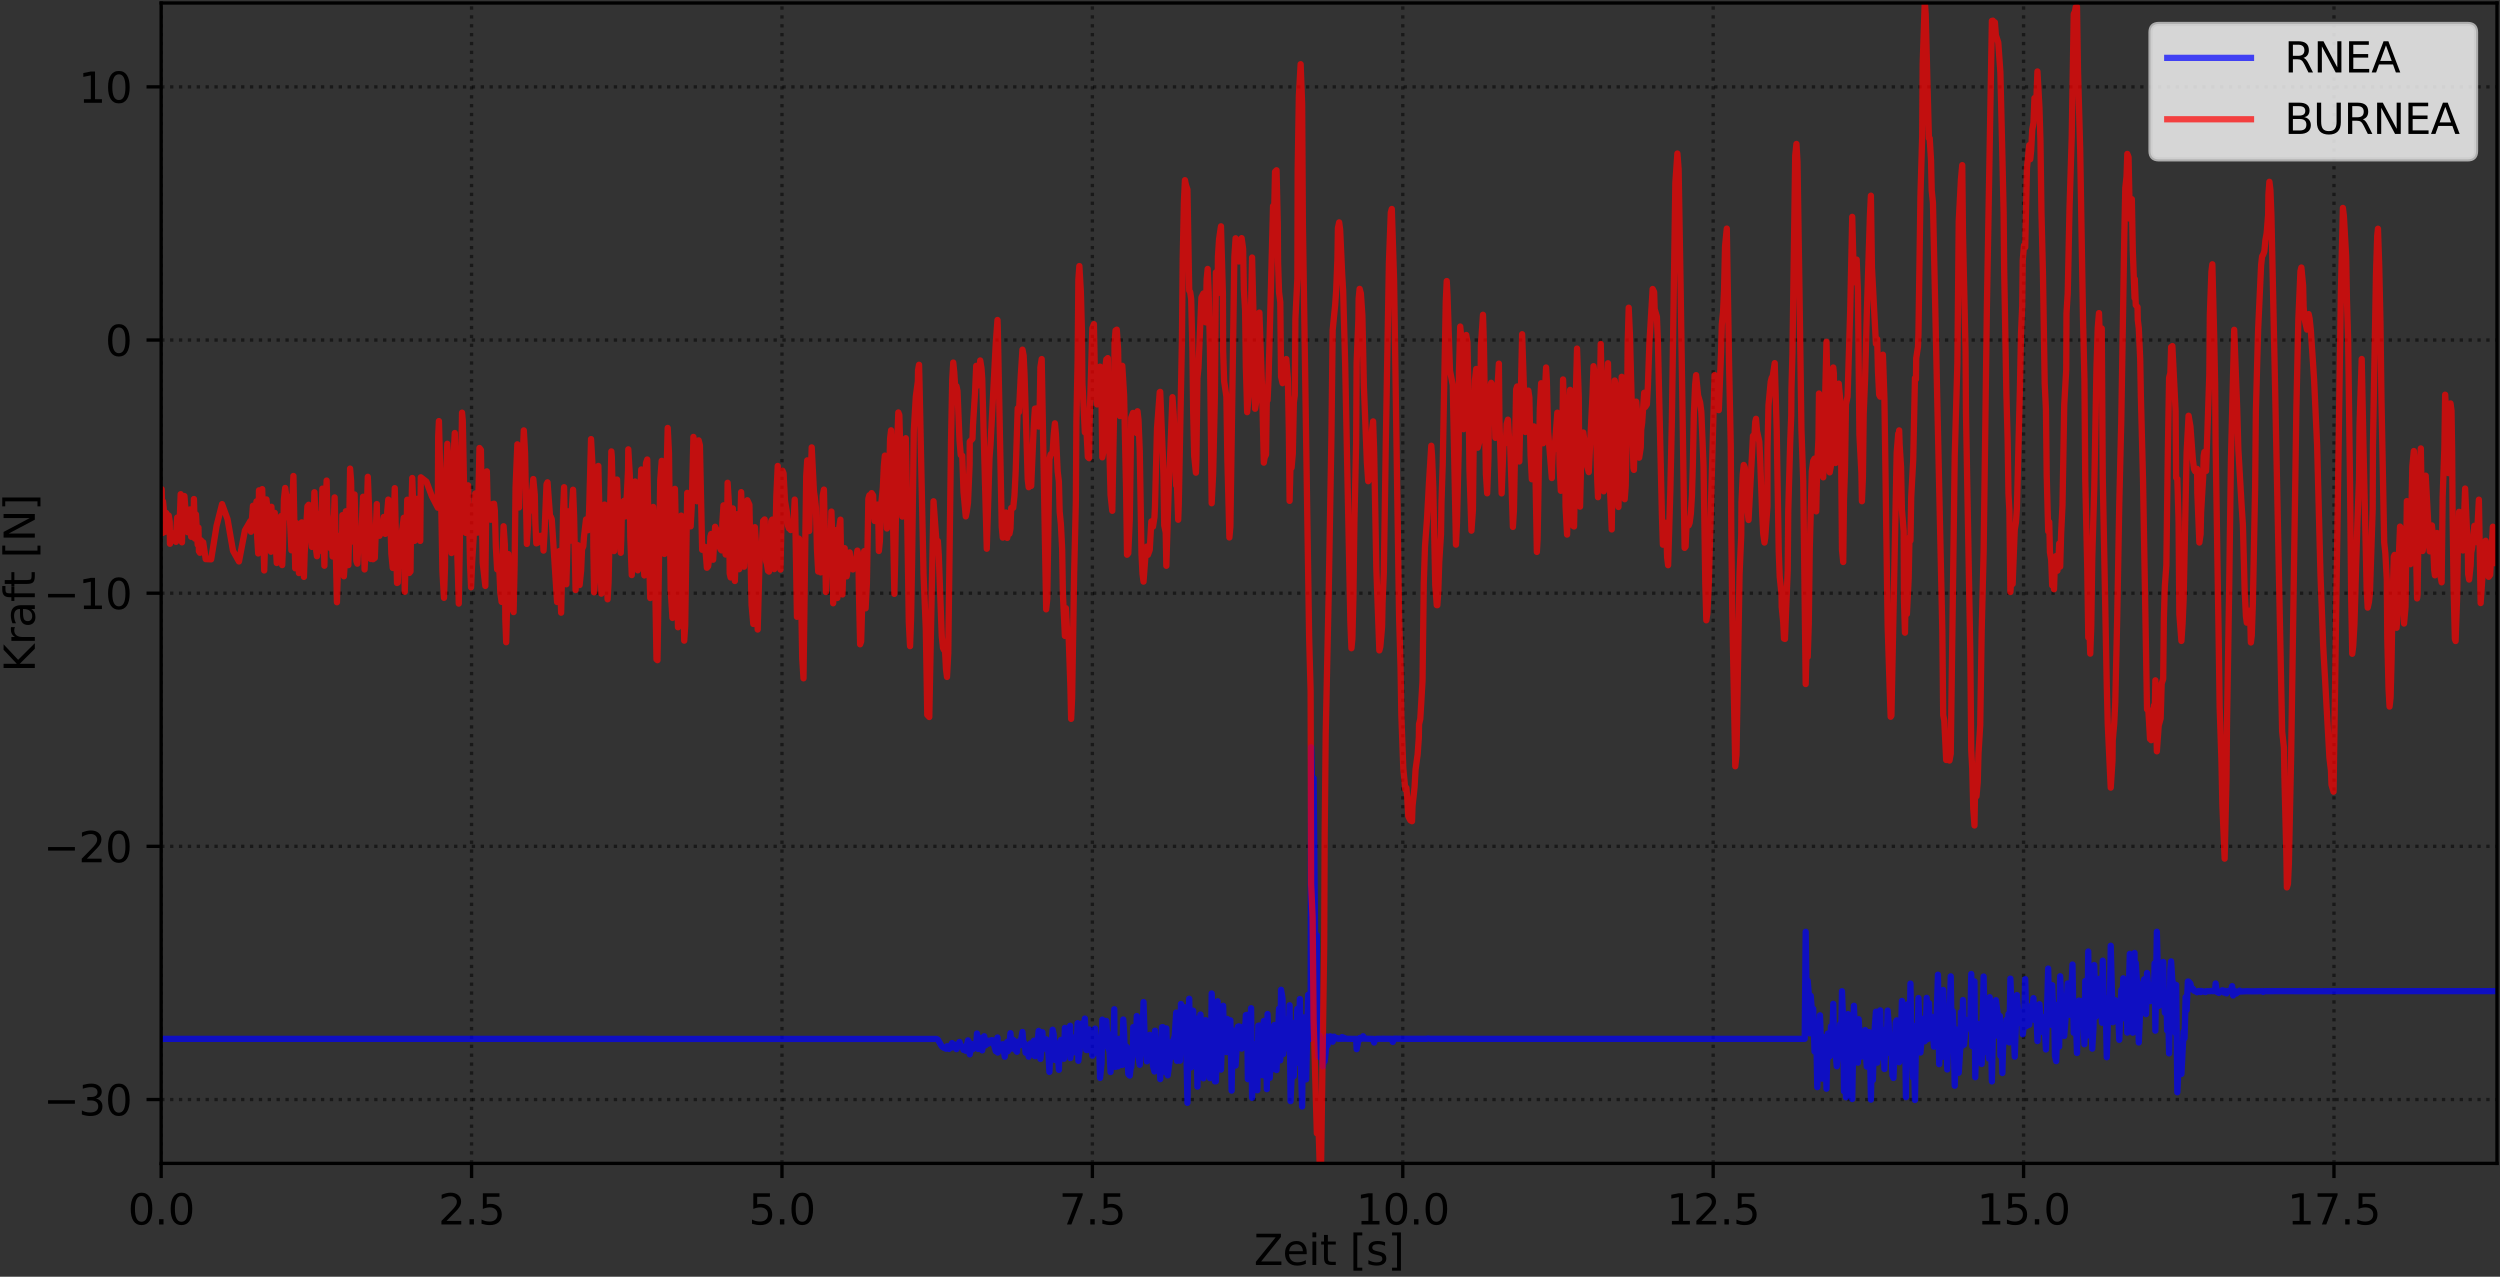 <?xml version="1.0" encoding="utf-8" standalone="no"?>
<!DOCTYPE svg PUBLIC "-//W3C//DTD SVG 1.1//EN"
  "http://www.w3.org/Graphics/SVG/1.1/DTD/svg11.dtd">
<svg xmlns:xlink="http://www.w3.org/1999/xlink" width="597.223pt" height="304.996pt" viewBox="0 0 597.223 304.996" xmlns="http://www.w3.org/2000/svg" version="1.1">
 <rect x="0" y="0" width="597.223" height="304.996" fill="#333333" stroke="none"/>
 <defs>
  <style type="text/css">*{stroke-linejoin: round; stroke-linecap: butt}</style>
 </defs>
 <g id="figure_1">
  <g id="patch_1">
   <path d="M 0 304.996 
L 597.223 304.996 
L 597.223 0 
L 0 0 
L 0 304.996 
z
" style="fill: none"/>
  </g>
  <g id="axes_1">
   <g id="patch_2">
    <path d="M 38.503 277.92 
L 596.503 277.92 
L 596.503 0.72 
L 38.503 0.72 
L 38.503 277.92 
z
" style="fill: none"/>
   </g>
   <g id="matplotlib.axis_1">
    <g id="xtick_1">
     <g id="line2d_1">
      <path d="M 38.503 277.92 
L 38.503 0.72 
" clip-path="url(#pf158e5cea8)" style="fill: none; stroke-dasharray: 0.8,1.32; stroke-dashoffset: 0; stroke: #000000; stroke-opacity: 0.5; stroke-width: 0.8"/>
     </g>
     <g id="line2d_2">
      <defs>
       <path id="me49b7d72c9" d="M 0 0 
L 0 3.5 
" style="stroke: #000000; stroke-width: 0.8"/>
      </defs>
      <g>
       <use xlink:href="#me49b7d72c9" x="38.503" y="277.92" style="stroke: #000000; stroke-width: 0.8"/>
      </g>
     </g>
     <g id="text_1">
      <!-- 0.0 -->
      <g transform="translate(30.551 292.518) scale(0.1 -0.1)">
       <defs>
        <path id="DejaVuSans-30" d="M 2034 4250 
Q 1547 4250 1301 3770 
Q 1056 3291 1056 2328 
Q 1056 1369 1301 889 
Q 1547 409 2034 409 
Q 2525 409 2770 889 
Q 3016 1369 3016 2328 
Q 3016 3291 2770 3770 
Q 2525 4250 2034 4250 
z
M 2034 4750 
Q 2819 4750 3233 4129 
Q 3647 3509 3647 2328 
Q 3647 1150 3233 529 
Q 2819 -91 2034 -91 
Q 1250 -91 836 529 
Q 422 1150 422 2328 
Q 422 3509 836 4129 
Q 1250 4750 2034 4750 
z
" transform="scale(0.016)"/>
        <path id="DejaVuSans-2e" d="M 684 794 
L 1344 794 
L 1344 0 
L 684 0 
L 684 794 
z
" transform="scale(0.016)"/>
       </defs>
       <use xlink:href="#DejaVuSans-30"/>
       <use xlink:href="#DejaVuSans-2e" x="63.623"/>
       <use xlink:href="#DejaVuSans-30" x="95.41"/>
      </g>
     </g>
    </g>
    <g id="xtick_2">
     <g id="line2d_3">
      <path d="M 112.654 277.92 
L 112.654 0.72 
" clip-path="url(#pf158e5cea8)" style="fill: none; stroke-dasharray: 0.8,1.32; stroke-dashoffset: 0; stroke: #000000; stroke-opacity: 0.5; stroke-width: 0.8"/>
     </g>
     <g id="line2d_4">
      <g>
       <use xlink:href="#me49b7d72c9" x="112.654" y="277.92" style="stroke: #000000; stroke-width: 0.8"/>
      </g>
     </g>
     <g id="text_2">
      <!-- 2.5 -->
      <g transform="translate(104.703 292.518) scale(0.1 -0.1)">
       <defs>
        <path id="DejaVuSans-32" d="M 1228 531 
L 3431 531 
L 3431 0 
L 469 0 
L 469 531 
Q 828 903 1448 1529 
Q 2069 2156 2228 2338 
Q 2531 2678 2651 2914 
Q 2772 3150 2772 3378 
Q 2772 3750 2511 3984 
Q 2250 4219 1831 4219 
Q 1534 4219 1204 4116 
Q 875 4013 500 3803 
L 500 4441 
Q 881 4594 1212 4672 
Q 1544 4750 1819 4750 
Q 2544 4750 2975 4387 
Q 3406 4025 3406 3419 
Q 3406 3131 3298 2873 
Q 3191 2616 2906 2266 
Q 2828 2175 2409 1742 
Q 1991 1309 1228 531 
z
" transform="scale(0.016)"/>
        <path id="DejaVuSans-35" d="M 691 4666 
L 3169 4666 
L 3169 4134 
L 1269 4134 
L 1269 2991 
Q 1406 3038 1543 3061 
Q 1681 3084 1819 3084 
Q 2600 3084 3056 2656 
Q 3513 2228 3513 1497 
Q 3513 744 3044 326 
Q 2575 -91 1722 -91 
Q 1428 -91 1123 -41 
Q 819 9 494 109 
L 494 744 
Q 775 591 1075 516 
Q 1375 441 1709 441 
Q 2250 441 2565 725 
Q 2881 1009 2881 1497 
Q 2881 1984 2565 2268 
Q 2250 2553 1709 2553 
Q 1456 2553 1204 2497 
Q 953 2441 691 2322 
L 691 4666 
z
" transform="scale(0.016)"/>
       </defs>
       <use xlink:href="#DejaVuSans-32"/>
       <use xlink:href="#DejaVuSans-2e" x="63.623"/>
       <use xlink:href="#DejaVuSans-35" x="95.41"/>
      </g>
     </g>
    </g>
    <g id="xtick_3">
     <g id="line2d_5">
      <path d="M 186.805 277.92 
L 186.805 0.72 
" clip-path="url(#pf158e5cea8)" style="fill: none; stroke-dasharray: 0.8,1.32; stroke-dashoffset: 0; stroke: #000000; stroke-opacity: 0.5; stroke-width: 0.8"/>
     </g>
     <g id="line2d_6">
      <g>
       <use xlink:href="#me49b7d72c9" x="186.805" y="277.92" style="stroke: #000000; stroke-width: 0.8"/>
      </g>
     </g>
     <g id="text_3">
      <!-- 5.0 -->
      <g transform="translate(178.854 292.518) scale(0.1 -0.1)">
       <use xlink:href="#DejaVuSans-35"/>
       <use xlink:href="#DejaVuSans-2e" x="63.623"/>
       <use xlink:href="#DejaVuSans-30" x="95.41"/>
      </g>
     </g>
    </g>
    <g id="xtick_4">
     <g id="line2d_7">
      <path d="M 260.957 277.92 
L 260.957 0.72 
" clip-path="url(#pf158e5cea8)" style="fill: none; stroke-dasharray: 0.8,1.32; stroke-dashoffset: 0; stroke: #000000; stroke-opacity: 0.5; stroke-width: 0.8"/>
     </g>
     <g id="line2d_8">
      <g>
       <use xlink:href="#me49b7d72c9" x="260.957" y="277.92" style="stroke: #000000; stroke-width: 0.8"/>
      </g>
     </g>
     <g id="text_4">
      <!-- 7.5 -->
      <g transform="translate(253.005 292.518) scale(0.1 -0.1)">
       <defs>
        <path id="DejaVuSans-37" d="M 525 4666 
L 3525 4666 
L 3525 4397 
L 1831 0 
L 1172 0 
L 2766 4134 
L 525 4134 
L 525 4666 
z
" transform="scale(0.016)"/>
       </defs>
       <use xlink:href="#DejaVuSans-37"/>
       <use xlink:href="#DejaVuSans-2e" x="63.623"/>
       <use xlink:href="#DejaVuSans-35" x="95.41"/>
      </g>
     </g>
    </g>
    <g id="xtick_5">
     <g id="line2d_9">
      <path d="M 335.108 277.92 
L 335.108 0.72 
" clip-path="url(#pf158e5cea8)" style="fill: none; stroke-dasharray: 0.8,1.32; stroke-dashoffset: 0; stroke: #000000; stroke-opacity: 0.5; stroke-width: 0.8"/>
     </g>
     <g id="line2d_10">
      <g>
       <use xlink:href="#me49b7d72c9" x="335.108" y="277.92" style="stroke: #000000; stroke-width: 0.8"/>
      </g>
     </g>
     <g id="text_5">
      <!-- 10.0 -->
      <g transform="translate(323.975 292.518) scale(0.1 -0.1)">
       <defs>
        <path id="DejaVuSans-31" d="M 794 531 
L 1825 531 
L 1825 4091 
L 703 3866 
L 703 4441 
L 1819 4666 
L 2450 4666 
L 2450 531 
L 3481 531 
L 3481 0 
L 794 0 
L 794 531 
z
" transform="scale(0.016)"/>
       </defs>
       <use xlink:href="#DejaVuSans-31"/>
       <use xlink:href="#DejaVuSans-30" x="63.623"/>
       <use xlink:href="#DejaVuSans-2e" x="127.246"/>
       <use xlink:href="#DejaVuSans-30" x="159.033"/>
      </g>
     </g>
    </g>
    <g id="xtick_6">
     <g id="line2d_11">
      <path d="M 409.259 277.92 
L 409.259 0.72 
" clip-path="url(#pf158e5cea8)" style="fill: none; stroke-dasharray: 0.8,1.32; stroke-dashoffset: 0; stroke: #000000; stroke-opacity: 0.5; stroke-width: 0.8"/>
     </g>
     <g id="line2d_12">
      <g>
       <use xlink:href="#me49b7d72c9" x="409.259" y="277.92" style="stroke: #000000; stroke-width: 0.8"/>
      </g>
     </g>
     <g id="text_6">
      <!-- 12.5 -->
      <g transform="translate(398.127 292.518) scale(0.1 -0.1)">
       <use xlink:href="#DejaVuSans-31"/>
       <use xlink:href="#DejaVuSans-32" x="63.623"/>
       <use xlink:href="#DejaVuSans-2e" x="127.246"/>
       <use xlink:href="#DejaVuSans-35" x="159.033"/>
      </g>
     </g>
    </g>
    <g id="xtick_7">
     <g id="line2d_13">
      <path d="M 483.411 277.92 
L 483.411 0.72 
" clip-path="url(#pf158e5cea8)" style="fill: none; stroke-dasharray: 0.8,1.32; stroke-dashoffset: 0; stroke: #000000; stroke-opacity: 0.5; stroke-width: 0.8"/>
     </g>
     <g id="line2d_14">
      <g>
       <use xlink:href="#me49b7d72c9" x="483.411" y="277.92" style="stroke: #000000; stroke-width: 0.8"/>
      </g>
     </g>
     <g id="text_7">
      <!-- 15.0 -->
      <g transform="translate(472.278 292.518) scale(0.1 -0.1)">
       <use xlink:href="#DejaVuSans-31"/>
       <use xlink:href="#DejaVuSans-35" x="63.623"/>
       <use xlink:href="#DejaVuSans-2e" x="127.246"/>
       <use xlink:href="#DejaVuSans-30" x="159.033"/>
      </g>
     </g>
    </g>
    <g id="xtick_8">
     <g id="line2d_15">
      <path d="M 557.562 277.92 
L 557.562 0.72 
" clip-path="url(#pf158e5cea8)" style="fill: none; stroke-dasharray: 0.8,1.32; stroke-dashoffset: 0; stroke: #000000; stroke-opacity: 0.5; stroke-width: 0.8"/>
     </g>
     <g id="line2d_16">
      <g>
       <use xlink:href="#me49b7d72c9" x="557.562" y="277.92" style="stroke: #000000; stroke-width: 0.8"/>
      </g>
     </g>
     <g id="text_8">
      <!-- 17.5 -->
      <g transform="translate(546.429 292.518) scale(0.1 -0.1)">
       <use xlink:href="#DejaVuSans-31"/>
       <use xlink:href="#DejaVuSans-37" x="63.623"/>
       <use xlink:href="#DejaVuSans-2e" x="127.246"/>
       <use xlink:href="#DejaVuSans-35" x="159.033"/>
      </g>
     </g>
    </g>
    <g id="text_9">
     <!-- Zeit [s] -->
     <g transform="translate(299.557 302.197) scale(0.1 -0.1)">
      <defs>
       <path id="DejaVuSans-5a" d="M 359 4666 
L 4025 4666 
L 4025 4184 
L 1075 531 
L 4097 531 
L 4097 0 
L 288 0 
L 288 481 
L 3238 4134 
L 359 4134 
L 359 4666 
z
" transform="scale(0.016)"/>
       <path id="DejaVuSans-65" d="M 3597 1894 
L 3597 1613 
L 953 1613 
Q 991 1019 1311 708 
Q 1631 397 2203 397 
Q 2534 397 2845 478 
Q 3156 559 3463 722 
L 3463 178 
Q 3153 47 2828 -22 
Q 2503 -91 2169 -91 
Q 1331 -91 842 396 
Q 353 884 353 1716 
Q 353 2575 817 3079 
Q 1281 3584 2069 3584 
Q 2775 3584 3186 3129 
Q 3597 2675 3597 1894 
z
M 3022 2063 
Q 3016 2534 2758 2815 
Q 2500 3097 2075 3097 
Q 1594 3097 1305 2825 
Q 1016 2553 972 2059 
L 3022 2063 
z
" transform="scale(0.016)"/>
       <path id="DejaVuSans-69" d="M 603 3500 
L 1178 3500 
L 1178 0 
L 603 0 
L 603 3500 
z
M 603 4863 
L 1178 4863 
L 1178 4134 
L 603 4134 
L 603 4863 
z
" transform="scale(0.016)"/>
       <path id="DejaVuSans-74" d="M 1172 4494 
L 1172 3500 
L 2356 3500 
L 2356 3053 
L 1172 3053 
L 1172 1153 
Q 1172 725 1289 603 
Q 1406 481 1766 481 
L 2356 481 
L 2356 0 
L 1766 0 
Q 1100 0 847 248 
Q 594 497 594 1153 
L 594 3053 
L 172 3053 
L 172 3500 
L 594 3500 
L 594 4494 
L 1172 4494 
z
" transform="scale(0.016)"/>
       <path id="DejaVuSans-20" transform="scale(0.016)"/>
       <path id="DejaVuSans-5b" d="M 550 4863 
L 1875 4863 
L 1875 4416 
L 1125 4416 
L 1125 -397 
L 1875 -397 
L 1875 -844 
L 550 -844 
L 550 4863 
z
" transform="scale(0.016)"/>
       <path id="DejaVuSans-73" d="M 2834 3397 
L 2834 2853 
Q 2591 2978 2328 3040 
Q 2066 3103 1784 3103 
Q 1356 3103 1142 2972 
Q 928 2841 928 2578 
Q 928 2378 1081 2264 
Q 1234 2150 1697 2047 
L 1894 2003 
Q 2506 1872 2764 1633 
Q 3022 1394 3022 966 
Q 3022 478 2636 193 
Q 2250 -91 1575 -91 
Q 1294 -91 989 -36 
Q 684 19 347 128 
L 347 722 
Q 666 556 975 473 
Q 1284 391 1588 391 
Q 1994 391 2212 530 
Q 2431 669 2431 922 
Q 2431 1156 2273 1281 
Q 2116 1406 1581 1522 
L 1381 1569 
Q 847 1681 609 1914 
Q 372 2147 372 2553 
Q 372 3047 722 3315 
Q 1072 3584 1716 3584 
Q 2034 3584 2315 3537 
Q 2597 3491 2834 3397 
z
" transform="scale(0.016)"/>
       <path id="DejaVuSans-5d" d="M 1947 4863 
L 1947 -844 
L 622 -844 
L 622 -397 
L 1369 -397 
L 1369 4416 
L 622 4416 
L 622 4863 
L 1947 4863 
z
" transform="scale(0.016)"/>
      </defs>
      <use xlink:href="#DejaVuSans-5a"/>
      <use xlink:href="#DejaVuSans-65" x="68.506"/>
      <use xlink:href="#DejaVuSans-69" x="130.029"/>
      <use xlink:href="#DejaVuSans-74" x="157.812"/>
      <use xlink:href="#DejaVuSans-20" x="197.021"/>
      <use xlink:href="#DejaVuSans-5b" x="228.809"/>
      <use xlink:href="#DejaVuSans-73" x="267.822"/>
      <use xlink:href="#DejaVuSans-5d" x="319.922"/>
     </g>
    </g>
   </g>
   <g id="matplotlib.axis_2">
    <g id="ytick_1">
     <g id="line2d_17">
      <path d="M 38.503 262.663 
L 596.503 262.663 
" clip-path="url(#pf158e5cea8)" style="fill: none; stroke-dasharray: 0.8,1.32; stroke-dashoffset: 0; stroke: #000000; stroke-opacity: 0.5; stroke-width: 0.8"/>
     </g>
     <g id="line2d_18">
      <defs>
       <path id="m25352d2072" d="M 0 0 
L -3.5 0 
" style="stroke: #000000; stroke-width: 0.8"/>
      </defs>
      <g>
       <use xlink:href="#m25352d2072" x="38.503" y="262.663" style="stroke: #000000; stroke-width: 0.8"/>
      </g>
     </g>
     <g id="text_10">
      <!-- −30 -->
      <g transform="translate(10.398 266.462) scale(0.1 -0.1)">
       <defs>
        <path id="DejaVuSans-2212" d="M 678 2272 
L 4684 2272 
L 4684 1741 
L 678 1741 
L 678 2272 
z
" transform="scale(0.016)"/>
        <path id="DejaVuSans-33" d="M 2597 2516 
Q 3050 2419 3304 2112 
Q 3559 1806 3559 1356 
Q 3559 666 3084 287 
Q 2609 -91 1734 -91 
Q 1441 -91 1130 -33 
Q 819 25 488 141 
L 488 750 
Q 750 597 1062 519 
Q 1375 441 1716 441 
Q 2309 441 2620 675 
Q 2931 909 2931 1356 
Q 2931 1769 2642 2001 
Q 2353 2234 1838 2234 
L 1294 2234 
L 1294 2753 
L 1863 2753 
Q 2328 2753 2575 2939 
Q 2822 3125 2822 3475 
Q 2822 3834 2567 4026 
Q 2313 4219 1838 4219 
Q 1578 4219 1281 4162 
Q 984 4106 628 3988 
L 628 4550 
Q 988 4650 1302 4700 
Q 1616 4750 1894 4750 
Q 2613 4750 3031 4423 
Q 3450 4097 3450 3541 
Q 3450 3153 3228 2886 
Q 3006 2619 2597 2516 
z
" transform="scale(0.016)"/>
       </defs>
       <use xlink:href="#DejaVuSans-2212"/>
       <use xlink:href="#DejaVuSans-33" x="83.789"/>
       <use xlink:href="#DejaVuSans-30" x="147.412"/>
      </g>
     </g>
    </g>
    <g id="ytick_2">
     <g id="line2d_19">
      <path d="M 38.503 202.185 
L 596.503 202.185 
" clip-path="url(#pf158e5cea8)" style="fill: none; stroke-dasharray: 0.8,1.32; stroke-dashoffset: 0; stroke: #000000; stroke-opacity: 0.5; stroke-width: 0.8"/>
     </g>
     <g id="line2d_20">
      <g>
       <use xlink:href="#m25352d2072" x="38.503" y="202.185" style="stroke: #000000; stroke-width: 0.8"/>
      </g>
     </g>
     <g id="text_11">
      <!-- −20 -->
      <g transform="translate(10.398 205.984) scale(0.1 -0.1)">
       <use xlink:href="#DejaVuSans-2212"/>
       <use xlink:href="#DejaVuSans-32" x="83.789"/>
       <use xlink:href="#DejaVuSans-30" x="147.412"/>
      </g>
     </g>
    </g>
    <g id="ytick_3">
     <g id="line2d_21">
      <path d="M 38.503 141.708 
L 596.503 141.708 
" clip-path="url(#pf158e5cea8)" style="fill: none; stroke-dasharray: 0.8,1.32; stroke-dashoffset: 0; stroke: #000000; stroke-opacity: 0.5; stroke-width: 0.8"/>
     </g>
     <g id="line2d_22">
      <g>
       <use xlink:href="#m25352d2072" x="38.503" y="141.708" style="stroke: #000000; stroke-width: 0.8"/>
      </g>
     </g>
     <g id="text_12">
      <!-- −10 -->
      <g transform="translate(10.398 145.507) scale(0.1 -0.1)">
       <use xlink:href="#DejaVuSans-2212"/>
       <use xlink:href="#DejaVuSans-31" x="83.789"/>
       <use xlink:href="#DejaVuSans-30" x="147.412"/>
      </g>
     </g>
    </g>
    <g id="ytick_4">
     <g id="line2d_23">
      <path d="M 38.503 81.23 
L 596.503 81.23 
" clip-path="url(#pf158e5cea8)" style="fill: none; stroke-dasharray: 0.8,1.32; stroke-dashoffset: 0; stroke: #000000; stroke-opacity: 0.5; stroke-width: 0.8"/>
     </g>
     <g id="line2d_24">
      <g>
       <use xlink:href="#m25352d2072" x="38.503" y="81.23" style="stroke: #000000; stroke-width: 0.8"/>
      </g>
     </g>
     <g id="text_13">
      <!-- 0 -->
      <g transform="translate(25.14 85.029) scale(0.1 -0.1)">
       <use xlink:href="#DejaVuSans-30"/>
      </g>
     </g>
    </g>
    <g id="ytick_5">
     <g id="line2d_25">
      <path d="M 38.503 20.752 
L 596.503 20.752 
" clip-path="url(#pf158e5cea8)" style="fill: none; stroke-dasharray: 0.8,1.32; stroke-dashoffset: 0; stroke: #000000; stroke-opacity: 0.5; stroke-width: 0.8"/>
     </g>
     <g id="line2d_26">
      <g>
       <use xlink:href="#m25352d2072" x="38.503" y="20.752" style="stroke: #000000; stroke-width: 0.8"/>
      </g>
     </g>
     <g id="text_14">
      <!-- 10 -->
      <g transform="translate(18.778 24.552) scale(0.1 -0.1)">
       <use xlink:href="#DejaVuSans-31"/>
       <use xlink:href="#DejaVuSans-30" x="63.623"/>
      </g>
     </g>
    </g>
    <g id="text_15">
     <!-- Kraft [N] -->
     <g transform="translate(8.318 160.583) rotate(-90) scale(0.1 -0.1)">
      <defs>
       <path id="DejaVuSans-4b" d="M 628 4666 
L 1259 4666 
L 1259 2694 
L 3353 4666 
L 4166 4666 
L 1850 2491 
L 4331 0 
L 3500 0 
L 1259 2247 
L 1259 0 
L 628 0 
L 628 4666 
z
" transform="scale(0.016)"/>
       <path id="DejaVuSans-72" d="M 2631 2963 
Q 2534 3019 2420 3045 
Q 2306 3072 2169 3072 
Q 1681 3072 1420 2755 
Q 1159 2438 1159 1844 
L 1159 0 
L 581 0 
L 581 3500 
L 1159 3500 
L 1159 2956 
Q 1341 3275 1631 3429 
Q 1922 3584 2338 3584 
Q 2397 3584 2469 3576 
Q 2541 3569 2628 3553 
L 2631 2963 
z
" transform="scale(0.016)"/>
       <path id="DejaVuSans-61" d="M 2194 1759 
Q 1497 1759 1228 1600 
Q 959 1441 959 1056 
Q 959 750 1161 570 
Q 1363 391 1709 391 
Q 2188 391 2477 730 
Q 2766 1069 2766 1631 
L 2766 1759 
L 2194 1759 
z
M 3341 1997 
L 3341 0 
L 2766 0 
L 2766 531 
Q 2569 213 2275 61 
Q 1981 -91 1556 -91 
Q 1019 -91 701 211 
Q 384 513 384 1019 
Q 384 1609 779 1909 
Q 1175 2209 1959 2209 
L 2766 2209 
L 2766 2266 
Q 2766 2663 2505 2880 
Q 2244 3097 1772 3097 
Q 1472 3097 1187 3025 
Q 903 2953 641 2809 
L 641 3341 
Q 956 3463 1253 3523 
Q 1550 3584 1831 3584 
Q 2591 3584 2966 3190 
Q 3341 2797 3341 1997 
z
" transform="scale(0.016)"/>
       <path id="DejaVuSans-66" d="M 2375 4863 
L 2375 4384 
L 1825 4384 
Q 1516 4384 1395 4259 
Q 1275 4134 1275 3809 
L 1275 3500 
L 2222 3500 
L 2222 3053 
L 1275 3053 
L 1275 0 
L 697 0 
L 697 3053 
L 147 3053 
L 147 3500 
L 697 3500 
L 697 3744 
Q 697 4328 969 4595 
Q 1241 4863 1831 4863 
L 2375 4863 
z
" transform="scale(0.016)"/>
       <path id="DejaVuSans-4e" d="M 628 4666 
L 1478 4666 
L 3547 763 
L 3547 4666 
L 4159 4666 
L 4159 0 
L 3309 0 
L 1241 3903 
L 1241 0 
L 628 0 
L 628 4666 
z
" transform="scale(0.016)"/>
      </defs>
      <use xlink:href="#DejaVuSans-4b"/>
      <use xlink:href="#DejaVuSans-72" x="65.576"/>
      <use xlink:href="#DejaVuSans-61" x="106.689"/>
      <use xlink:href="#DejaVuSans-66" x="167.969"/>
      <use xlink:href="#DejaVuSans-74" x="201.424"/>
      <use xlink:href="#DejaVuSans-20" x="240.633"/>
      <use xlink:href="#DejaVuSans-5b" x="272.42"/>
      <use xlink:href="#DejaVuSans-4e" x="311.434"/>
      <use xlink:href="#DejaVuSans-5d" x="386.238"/>
     </g>
    </g>
   </g>
   <g id="line2d_27">
    <path d="M 38.503 248.169 
L 223.732 248.193 
L 224.048 248.364 
L 224.977 249.969 
L 225.514 250.326 
L 225.751 250.219 
L 225.989 250.534 
L 226.227 249.932 
L 226.526 250.104 
L 226.707 250.587 
L 227.004 249.756 
L 227.184 249.844 
L 227.423 249.176 
L 227.479 250.223 
L 227.717 249.604 
L 227.957 249.513 
L 228.194 249.762 
L 228.492 250.63 
L 229.212 248.907 
L 229.508 249.975 
L 229.999 250.023 
L 230.173 250.811 
L 230.409 250.51 
L 230.706 251.018 
L 231.242 248.532 
L 231.63 249.346 
L 231.664 251.876 
L 232.137 249.411 
L 232.316 249.723 
L 232.435 250.632 
L 232.916 249.327 
L 233.208 249.621 
L 233.388 246.894 
L 233.627 250.584 
L 233.865 248.887 
L 234.164 250.02 
L 234.46 247.946 
L 234.639 250.927 
L 235.116 247.549 
L 235.433 249.709 
L 235.727 248.56 
L 235.907 249.276 
L 236.084 249.325 
L 236.384 248.601 
L 236.621 248.727 
L 236.92 248.479 
L 237.158 248.539 
L 237.875 251.111 
L 238.291 247.849 
L 238.351 251.445 
L 238.589 249.922 
L 239.065 249.539 
L 239.305 250.394 
L 239.549 249.452 
L 240.023 252.446 
L 240.317 249.973 
L 240.615 248.901 
L 240.794 251.125 
L 241.152 249.39 
L 241.39 246.814 
L 241.569 250.518 
L 241.807 248.748 
L 242.045 248.414 
L 242.344 250.489 
L 242.94 251.266 
L 243.119 248.83 
L 243.416 248.882 
L 243.539 249.713 
L 243.837 248.974 
L 244.254 246.527 
L 244.532 249.832 
L 244.76 249.218 
L 244.999 251.488 
L 245.504 249.803 
L 245.742 252.44 
L 246.203 249.249 
L 246.338 249.48 
L 246.461 249.195 
L 246.755 251.33 
L 246.994 248.602 
L 247.232 252.318 
L 247.47 252.191 
L 247.708 250.564 
L 248.125 246.264 
L 248.543 252.968 
L 248.849 250.018 
L 249.021 246.598 
L 249.219 249.831 
L 249.531 250.513 
L 249.797 250.459 
L 249.917 248.277 
L 250.177 249.5 
L 250.455 251.606 
L 250.693 256.073 
L 250.99 248.872 
L 251.171 249.846 
L 251.467 245.995 
L 251.706 247.086 
L 252.004 253.205 
L 252.244 252.54 
L 252.426 249.325 
L 252.661 250.875 
L 252.958 255.578 
L 253.137 249.182 
L 253.437 248.421 
L 253.733 251.428 
L 253.913 250.978 
L 254.151 252.935 
L 254.39 245.552 
L 254.63 251.698 
L 254.866 248.886 
L 255.283 250.033 
L 255.641 245.044 
L 255.702 252.767 
L 255.879 247.539 
L 256.118 248.522 
L 256.357 251.451 
L 256.597 248.53 
L 257.014 248.99 
L 257.135 251.383 
L 257.431 244.42 
L 257.611 253.421 
L 258.205 248.37 
L 258.445 249.31 
L 258.577 244.431 
L 258.86 247.762 
L 259.158 243.321 
L 259.488 250.824 
L 259.73 250.858 
L 259.876 247.702 
L 260.173 245.908 
L 260.294 249.626 
L 260.591 247.816 
L 260.949 252.198 
L 261.323 251.578 
L 261.603 245.722 
L 261.976 249.596 
L 262.087 248.485 
L 262.329 248.79 
L 262.556 249.615 
L 262.794 257.501 
L 263.152 254.002 
L 263.331 243.589 
L 263.748 248.836 
L 263.867 246.129 
L 264.105 249.746 
L 264.286 243.889 
L 264.643 250.149 
L 265.059 251.132 
L 265.3 256.102 
L 265.715 246.984 
L 265.956 250.585 
L 266.192 241.091 
L 266.252 253.131 
L 266.49 254.878 
L 266.788 252.26 
L 267.094 254.737 
L 267.325 248.169 
L 267.564 250.309 
L 267.76 248.779 
L 268.1 254.418 
L 268.338 243.545 
L 268.533 246.716 
L 268.757 254.005 
L 269.017 249.951 
L 269.234 250.198 
L 269.531 256.557 
L 269.887 256.946 
L 270.126 254.819 
L 270.245 254.934 
L 270.662 249.756 
L 270.723 245.359 
L 270.96 247.01 
L 271.319 250.999 
L 271.562 242.714 
L 271.736 249.991 
L 271.975 252.52 
L 272.274 254.374 
L 272.455 249.63 
L 272.689 248.977 
L 272.928 247.501 
L 273.175 239.374 
L 273.464 248.664 
L 273.643 249.347 
L 273.969 253.549 
L 274.219 249.066 
L 274.658 247.218 
L 275.038 252.128 
L 275.314 252.619 
L 275.438 254.66 
L 275.792 255.973 
L 275.913 246.224 
L 276.208 251.948 
L 276.394 249.567 
L 276.812 251.342 
L 277.049 253.247 
L 277.162 257.791 
L 277.59 245.394 
L 277.779 245.368 
L 277.939 252.913 
L 278.121 249.794 
L 278.476 256.175 
L 278.624 245.668 
L 278.956 256.882 
L 279.431 253.282 
L 279.612 249.018 
L 279.908 250.377 
L 280.087 252.472 
L 280.385 248.298 
L 280.624 247.485 
L 280.98 241.895 
L 281.16 253.425 
L 281.457 245.913 
L 281.594 245.541 
L 281.874 253.398 
L 282.057 248.645 
L 282.114 239.834 
L 282.534 249.404 
L 283.068 240.637 
L 283.306 245.258 
L 283.664 263.453 
L 284.089 238.591 
L 284.32 250.563 
L 284.563 254.989 
L 284.856 249.199 
L 285.035 241.439 
L 285.276 248.476 
L 285.69 249.377 
L 285.811 243.334 
L 286.049 259.585 
L 286.292 246.012 
L 286.527 247.111 
L 286.769 242.351 
L 287.007 247.362 
L 287.262 248.195 
L 287.484 257.605 
L 287.901 250.733 
L 288.025 243.701 
L 288.259 249.693 
L 288.498 246.637 
L 289.035 257.553 
L 289.241 254.686 
L 289.455 237.33 
L 290.228 258.338 
L 290.348 247.825 
L 290.466 258.311 
L 290.883 239.188 
L 290.949 252.22 
L 291.225 250.9 
L 291.496 252.497 
L 291.68 255.522 
L 292.195 240.274 
L 292.433 248.967 
L 292.731 248.016 
L 292.969 251.339 
L 293.208 243.428 
L 293.689 246.643 
L 293.924 243.74 
L 294.221 260.538 
L 294.467 246.968 
L 294.699 246.199 
L 294.878 248.556 
L 295.174 254.543 
L 295.717 245.284 
L 295.948 245.18 
L 296.194 246.793 
L 296.426 245.578 
L 296.608 250.498 
L 296.962 250.17 
L 297.152 245.132 
L 297.439 246.748 
L 297.62 242.5 
L 297.93 242.433 
L 298.095 257.805 
L 298.335 249.943 
L 298.633 249.235 
L 298.87 240.85 
L 299.108 262.249 
L 299.607 249.429 
L 300.362 260.46 
L 300.6 245.038 
L 300.854 244.979 
L 301.08 245.315 
L 301.494 247.909 
L 301.613 256.879 
L 301.911 243.884 
L 302.091 250.071 
L 302.448 246.424 
L 302.626 260.18 
L 302.807 242.235 
L 303.341 257.487 
L 303.545 252.674 
L 303.826 255.524 
L 304.119 255.375 
L 304.416 244.862 
L 304.953 255.635 
L 305.549 240.958 
L 305.846 253.311 
L 306.029 236.45 
L 306.385 238.575 
L 306.562 251.799 
L 306.802 243.397 
L 306.996 250.546 
L 307.282 249.948 
L 307.657 248.343 
L 307.9 246.127 
L 308.068 240.14 
L 308.299 263.056 
L 308.839 251.046 
L 309.087 257.085 
L 309.314 244.294 
L 309.455 254.073 
L 309.93 240.99 
L 310.002 248.808 
L 310.289 247.354 
L 310.527 238.658 
L 310.708 252.328 
L 311.064 264.343 
L 311.243 247.927 
L 311.612 243.035 
L 311.782 246.958 
L 312.018 257.856 
L 312.502 237.654 
L 312.733 248.174 
L 313.09 248.168 
L 313.213 178.512 
L 313.568 192.386 
L 313.805 185.889 
L 314.236 231.174 
L 314.58 223.423 
L 314.702 245.474 
L 314.939 252.433 
L 315.238 247.395 
L 315.594 248.698 
L 315.683 251.702 
L 316.017 254.758 
L 316.334 252.015 
L 316.452 253.53 
L 316.695 251.366 
L 316.996 247.615 
L 317.11 249.751 
L 317.411 247.956 
L 317.763 247.571 
L 318.061 248.782 
L 318.18 247.678 
L 318.359 248.856 
L 318.719 247.647 
L 318.959 247.999 
L 319.195 248.085 
L 319.498 247.997 
L 319.615 248.148 
L 320.328 248.168 
L 320.625 247.735 
L 320.865 248.168 
L 321.102 247.9 
L 321.34 248.142 
L 323.07 248.172 
L 323.964 248.171 
L 324.084 250.635 
L 324.57 248.272 
L 324.802 247.971 
L 325.098 248.204 
L 325.454 247.898 
L 325.633 247.55 
L 325.812 248.112 
L 327.302 248.168 
L 328.02 248.169 
L 328.257 249.046 
L 328.495 248.269 
L 328.794 248.171 
L 330.282 248.149 
L 332.488 248.163 
L 332.725 248.901 
L 333.024 248.122 
L 335.231 248.165 
L 340.898 248.168 
L 341.137 248.08 
L 341.615 248.168 
L 347.337 248.168 
L 412.096 248.171 
L 429.867 248.169 
L 431.122 248.168 
L 431.358 222.593 
L 431.598 240.474 
L 431.843 234.277 
L 432.096 237.458 
L 432.328 246.864 
L 432.562 237.898 
L 432.821 241.135 
L 433.157 240.998 
L 433.464 251.187 
L 433.594 248.163 
L 433.878 246.748 
L 434.122 259.71 
L 434.776 242.546 
L 435.318 257.674 
L 435.793 247.762 
L 436.164 251.509 
L 436.324 260.089 
L 436.627 246.917 
L 436.862 248.444 
L 437.1 252.358 
L 437.401 245.149 
L 437.64 250.088 
L 437.948 239.814 
L 438.091 246.594 
L 438.242 245.733 
L 438.508 251.671 
L 438.779 254.722 
L 439.094 250.985 
L 439.259 251.505 
L 439.609 244.623 
L 439.814 249.196 
L 440.028 236.799 
L 440.327 244.429 
L 440.505 260.714 
L 440.744 251.355 
L 440.986 262.126 
L 441.461 242.257 
L 441.818 252.356 
L 441.997 250.044 
L 442.262 249.34 
L 442.476 262.551 
L 442.882 240.267 
L 443.307 252.342 
L 443.537 250.624 
L 443.835 253.864 
L 444.016 243.467 
L 444.194 246.491 
L 444.671 252.423 
L 444.793 247.899 
L 445.03 246.728 
L 445.211 250.439 
L 445.566 246.059 
L 445.692 250.908 
L 445.95 254.82 
L 446.223 252.988 
L 446.461 246.552 
L 446.704 249.578 
L 446.939 262.695 
L 447.182 250.825 
L 447.417 258.015 
L 447.656 248.361 
L 448.138 241.685 
L 448.437 253.864 
L 448.625 246.714 
L 448.915 241.58 
L 449.153 241.368 
L 449.392 252.599 
L 449.808 249.933 
L 449.896 246.975 
L 450.167 255.382 
L 450.464 245.899 
L 450.762 248.221 
L 450.942 241.415 
L 451.181 244.559 
L 451.426 251.561 
L 451.659 249.874 
L 451.839 249.427 
L 452.077 256.924 
L 452.327 257.515 
L 452.865 244.219 
L 453.098 243.748 
L 453.47 247.446 
L 453.633 247.368 
L 453.69 253.756 
L 453.809 248.293 
L 454.134 246.678 
L 454.345 239.109 
L 454.766 250.785 
L 454.847 241.079 
L 455.072 242.879 
L 455.301 262.095 
L 455.54 239.964 
L 455.961 243.227 
L 456.151 249.199 
L 456.387 234.972 
L 456.567 246.362 
L 456.984 257.411 
L 457.045 245.045 
L 457.463 262.783 
L 457.701 249.118 
L 457.762 251.781 
L 458.176 244.65 
L 458.296 238.416 
L 458.773 251.436 
L 459.19 246.601 
L 459.309 248.252 
L 459.548 243.339 
L 459.793 248.767 
L 459.847 244.916 
L 460.027 247.476 
L 460.264 238.374 
L 460.506 248.222 
L 460.801 239.604 
L 460.981 246.875 
L 461.301 245.125 
L 461.461 242.883 
L 461.998 250.052 
L 462.24 248.948 
L 462.536 246.159 
L 462.954 232.846 
L 463.253 254.213 
L 463.439 246.35 
L 463.996 252.487 
L 464.21 236.502 
L 464.468 243.842 
L 464.923 242.386 
L 465.171 255.495 
L 465.47 245.478 
L 465.711 244.47 
L 466.009 233.239 
L 466.244 249.308 
L 466.484 241.535 
L 466.663 245.484 
L 466.961 259.372 
L 467.199 249.587 
L 467.597 245.95 
L 467.744 248.824 
L 467.921 256.284 
L 468.312 249.971 
L 468.454 241.778 
L 468.761 249.829 
L 468.931 238.899 
L 469.179 249.585 
L 469.649 244.3 
L 469.893 243.664 
L 470.128 245.148 
L 470.435 244.773 
L 470.683 245.833 
L 470.907 232.672 
L 471.144 249.905 
L 471.682 234.436 
L 471.865 257.336 
L 472.162 247.75 
L 472.457 244.558 
L 472.636 245.868 
L 473.054 245.691 
L 473.4 254.174 
L 473.868 233.278 
L 474.17 251.312 
L 474.355 242.462 
L 474.645 246.067 
L 475.126 252.891 
L 475.316 238.215 
L 475.602 246.649 
L 475.84 258.343 
L 476.079 246.738 
L 476.317 244.005 
L 476.556 246.868 
L 476.795 238.928 
L 477.212 242.056 
L 477.362 247.517 
L 477.75 242.713 
L 477.869 252.215 
L 478.107 246.729 
L 478.346 256.341 
L 478.644 245.782 
L 478.776 245.78 
L 479.035 248.872 
L 479.305 243.603 
L 479.6 246.75 
L 479.799 242.224 
L 480.019 249.03 
L 480.259 233.788 
L 480.639 243.605 
L 480.797 239.223 
L 481.301 252.427 
L 481.817 237.708 
L 482.302 244.404 
L 482.54 243.491 
L 482.796 241.749 
L 483.087 243.174 
L 483.209 247.076 
L 483.501 244.881 
L 483.799 233.907 
L 484.097 245.127 
L 484.217 243.752 
L 484.515 244.07 
L 484.761 244.807 
L 485.009 240.389 
L 485.231 240.702 
L 485.471 241.746 
L 485.769 238.447 
L 486.007 243.665 
L 486.248 240.43 
L 486.483 242.001 
L 486.722 248.705 
L 487.207 239.893 
L 487.44 243.601 
L 487.677 242.818 
L 488.037 246.586 
L 488.215 246.305 
L 488.455 245.162 
L 488.752 250.712 
L 489.288 231.381 
L 489.54 243.858 
L 489.707 239.336 
L 490.005 244.819 
L 490.243 235.347 
L 490.481 241.517 
L 490.684 239.82 
L 490.9 252.273 
L 491.202 253.492 
L 491.495 244.678 
L 491.741 243.374 
L 491.913 250.035 
L 492.154 233.213 
L 492.39 239.207 
L 492.706 242.328 
L 492.885 241.097 
L 493.123 247.475 
L 493.661 240.116 
L 493.959 234.928 
L 494.141 240.574 
L 494.381 242.414 
L 494.614 242.374 
L 495.093 230.406 
L 495.392 246.715 
L 495.688 239.864 
L 495.867 242.535 
L 496.169 251.55 
L 496.407 239.929 
L 496.644 239.023 
L 496.931 240.193 
L 497.122 239.125 
L 497.327 239.151 
L 497.603 241.012 
L 497.947 249.465 
L 498.145 234.346 
L 498.622 247.376 
L 498.861 227.311 
L 499.1 245.981 
L 499.337 239.594 
L 499.576 240.705 
L 499.818 250.511 
L 500.113 245.551 
L 500.293 230.54 
L 500.609 242.896 
L 500.65 240.538 
L 500.829 237.425 
L 501.13 234.436 
L 501.426 239.828 
L 501.604 233.794 
L 502.143 244.323 
L 502.321 229.495 
L 502.566 240.042 
L 502.759 240.69 
L 503.051 240.748 
L 503.276 252.566 
L 503.515 245.009 
L 503.873 238.195 
L 504.051 238.536 
L 504.23 225.929 
L 504.708 244.198 
L 505.069 243.855 
L 505.312 238.934 
L 505.548 242.772 
L 505.782 239.49 
L 506.02 242.281 
L 506.266 248.413 
L 506.747 236.499 
L 506.993 240.188 
L 507.231 233.699 
L 507.708 243.369 
L 508.006 234.13 
L 508.19 246.678 
L 508.485 238.9 
L 508.787 227.859 
L 509.02 233.125 
L 509.275 243.736 
L 509.499 246.705 
L 509.922 227.643 
L 509.975 243.771 
L 510.213 230.032 
L 510.692 237.496 
L 510.932 249.044 
L 511.427 237.726 
L 511.732 238.361 
L 511.946 234.952 
L 512.203 233.944 
L 512.424 241.843 
L 512.663 242.264 
L 512.903 232.428 
L 513.215 235.97 
L 513.619 235.609 
L 513.68 239.164 
L 513.916 235.383 
L 514.398 236.57 
L 514.572 238.02 
L 514.703 230.129 
L 514.891 246.222 
L 515.248 222.586 
L 515.69 240.315 
L 515.918 238.526 
L 516.158 234.682 
L 516.4 236.195 
L 516.763 229.794 
L 516.922 237.637 
L 517.16 241.948 
L 517.517 237.157 
L 517.703 246.176 
L 517.878 238.254 
L 518.173 251.639 
L 518.48 231.473 
L 518.653 229.665 
L 518.952 234.426 
L 519.13 234.711 
L 519.388 238.235 
L 519.725 246.822 
L 519.86 235.28 
L 520.142 260.93 
L 520.622 251.213 
L 520.859 255.876 
L 521.115 256.559 
L 521.638 246.463 
L 521.874 248.01 
L 522.117 238.189 
L 522.364 241.277 
L 522.651 234.482 
L 522.828 234.499 
L 523.267 234.965 
L 523.498 236.291 
L 523.844 236.166 
L 524.131 236.668 
L 524.381 236.754 
L 524.857 237.038 
L 524.917 236.837 
L 525.276 236.729 
L 525.403 236.891 
L 525.693 237.005 
L 525.814 236.724 
L 526.891 236.997 
L 527.009 236.784 
L 527.911 236.797 
L 528.282 236.711 
L 528.686 236.796 
L 529.167 236.642 
L 529.285 234.935 
L 529.533 236.924 
L 530.068 237.202 
L 530.248 236.88 
L 530.664 236.864 
L 530.906 236.558 
L 531.262 237.106 
L 531.44 236.712 
L 531.621 236.72 
L 531.883 237.314 
L 532.001 236.791 
L 532.94 236.677 
L 533.236 235.581 
L 533.47 237.814 
L 533.724 236.779 
L 533.946 236.768 
L 534.245 237.343 
L 534.451 237.05 
L 534.72 237.005 
L 535.029 236.651 
L 535.26 236.864 
L 536.734 236.79 
L 538.188 236.818 
L 540.394 236.776 
L 540.637 236.951 
L 540.925 236.779 
L 544.997 236.776 
L 554.984 236.781 
L 557.743 236.775 
L 596.503 236.776 
L 596.503 236.776 
" clip-path="url(#pf158e5cea8)" style="fill: none; stroke: #0000ff; stroke-opacity: 0.7; stroke-width: 1.5; stroke-linecap: square"/>
   </g>
   <g id="line2d_28">
    <path d="M 38.503 123.72 
L 38.623 116.855 
L 38.866 127.314 
L 38.937 119.766 
L 39.111 121.462 
L 39.417 127.067 
L 39.708 122.537 
L 39.886 126.749 
L 40.303 123.153 
L 40.542 124.637 
L 40.602 129.901 
L 41.257 127.4 
L 41.377 128.367 
L 41.559 127.953 
L 42.033 129.442 
L 42.092 127.162 
L 42.33 123.64 
L 42.629 126.473 
L 42.928 124.292 
L 43.164 118.055 
L 43.478 129.561 
L 43.582 122.539 
L 43.82 126.957 
L 44.06 118.508 
L 44.599 125.674 
L 44.834 127.15 
L 45.072 121.952 
L 45.371 121.702 
L 45.67 128.235 
L 45.857 127.188 
L 46.175 128.074 
L 46.329 119.21 
L 46.567 128.668 
L 46.806 122.879 
L 47.225 130.12 
L 47.406 126.041 
L 47.521 131.683 
L 47.766 132.056 
L 48.003 129.068 
L 48.244 131.905 
L 48.537 129.549 
L 49.141 133.565 
L 50.442 133.617 
L 51.747 125.571 
L 53.051 120.431 
L 54.357 124.035 
L 55.661 131.573 
L 57.085 134.128 
L 58.509 126.712 
L 59.814 124.463 
L 59.954 127.035 
L 60.43 120.813 
L 60.669 121.083 
L 60.966 123.31 
L 61.266 119.776 
L 61.445 128.408 
L 61.682 132.221 
L 61.866 117.142 
L 62.404 124.551 
L 62.639 116.846 
L 63.116 136.28 
L 63.653 119.312 
L 63.847 121.102 
L 64.131 122.178 
L 64.726 131.813 
L 64.845 121.06 
L 65.084 130.598 
L 65.324 130.589 
L 65.636 122.515 
L 65.86 129.976 
L 66.109 134.498 
L 66.397 125.432 
L 66.877 131.687 
L 66.935 125.059 
L 67.113 123.292 
L 67.414 134.993 
L 67.589 131.021 
L 67.829 119.269 
L 68.125 116.569 
L 68.423 118.763 
L 68.603 123.541 
L 68.784 123.005 
L 69.02 118.702 
L 69.617 131.463 
L 69.856 119.031 
L 70.096 113.704 
L 70.523 135.759 
L 70.818 124.962 
L 71.293 129.893 
L 71.413 136.901 
L 71.59 128.237 
L 72.07 124.792 
L 72.365 127.119 
L 72.605 137.808 
L 72.783 132.183 
L 73.442 120.951 
L 73.737 120.579 
L 73.796 124.799 
L 74.035 127.417 
L 74.273 127.066 
L 74.512 130.655 
L 74.81 129.397 
L 75.108 117.588 
L 75.35 122.871 
L 75.535 131.57 
L 75.717 132.877 
L 75.764 131.844 
L 76.003 131.875 
L 76.3 122.744 
L 76.479 122.977 
L 76.78 125.35 
L 77.015 116.729 
L 77.493 135.149 
L 77.731 123.037 
L 78.028 114.798 
L 78.208 122.72 
L 78.744 129.825 
L 78.984 131.012 
L 79.221 127.578 
L 79.461 132.945 
L 79.936 118.822 
L 80.487 143.87 
L 80.951 128.032 
L 81.193 134.337 
L 81.666 133.268 
L 81.785 123.063 
L 81.913 123.886 
L 82.151 137.673 
L 82.441 133.276 
L 82.621 122.133 
L 82.859 125.671 
L 83.216 135.01 
L 83.394 127.796 
L 83.632 111.946 
L 83.873 114.882 
L 84.11 129.373 
L 84.411 127.472 
L 84.706 118.127 
L 85.124 134.042 
L 85.361 134.653 
L 85.6 130.565 
L 85.839 130.816 
L 86.208 130.121 
L 86.732 118.667 
L 87.091 136.036 
L 87.329 131.571 
L 87.866 113.904 
L 88.403 127.263 
L 88.587 133.537 
L 89 132.423 
L 89.118 133.594 
L 89.536 133.284 
L 90.012 120.42 
L 90.081 124.943 
L 90.668 127.991 
L 91.264 125.711 
L 91.681 123.495 
L 92.039 127.543 
L 92.336 126.7 
L 92.515 122.144 
L 92.754 119.346 
L 92.991 119.838 
L 93.29 125.798 
L 93.49 132.295 
L 93.826 135.684 
L 94.005 125.573 
L 94.305 116.615 
L 94.842 139.272 
L 95.019 139.177 
L 95.257 132.58 
L 95.499 129.434 
L 96.064 126.708 
L 96.454 123.686 
L 96.573 127.818 
L 96.695 141.374 
L 97.286 119.383 
L 97.78 136.875 
L 98.063 136.52 
L 98.203 124.232 
L 98.479 114.189 
L 99.026 129.217 
L 99.325 119.682 
L 99.582 119.165 
L 99.796 126.236 
L 100.391 129.224 
L 100.526 114.023 
L 101.868 115.066 
L 103.166 118.534 
L 104.594 121.289 
L 104.674 104.312 
L 104.853 100.594 
L 105.454 123.108 
L 105.688 136.498 
L 106.066 142.821 
L 106.305 135.477 
L 106.427 118.946 
L 106.855 106.019 
L 107.865 132.123 
L 108.165 122.164 
L 108.348 109.285 
L 108.64 103.441 
L 108.903 111.856 
L 109.118 128.166 
L 109.596 144.191 
L 110.192 110.017 
L 110.376 98.575 
L 110.554 100.51 
L 111.052 126.44 
L 111.291 127.31 
L 111.577 117.924 
L 111.812 115.936 
L 112.05 122.867 
L 112.29 134.792 
L 112.531 140.306 
L 112.793 134.302 
L 113.325 125.365 
L 113.541 117.883 
L 113.788 124.589 
L 114.093 127.241 
L 114.541 107.016 
L 114.883 107.487 
L 115.314 134.428 
L 115.937 139.972 
L 116.216 116.379 
L 116.304 112.605 
L 116.476 119.673 
L 116.783 122.199 
L 117.131 122.946 
L 117.249 124.167 
L 117.488 123.415 
L 117.726 120.392 
L 118.024 120.334 
L 118.206 121.903 
L 118.45 130.589 
L 118.756 136.027 
L 118.928 135.949 
L 119.289 136.056 
L 119.523 141.578 
L 119.821 143.776 
L 119.945 136.032 
L 120.299 125.708 
L 120.607 130.21 
L 120.716 147.936 
L 120.923 153.425 
L 121.433 132.364 
L 121.912 145.493 
L 122.15 143.369 
L 122.625 143.199 
L 122.691 146.226 
L 122.936 134.884 
L 123.161 116.523 
L 123.589 106.143 
L 123.697 118.042 
L 123.995 121.228 
L 124.174 112.235 
L 124.356 108.738 
L 124.65 109.964 
L 124.949 107.188 
L 125.13 102.817 
L 125.427 108.085 
L 125.858 129.944 
L 126.148 125.309 
L 126.391 117.725 
L 126.628 118.912 
L 126.861 121.97 
L 127.101 117.555 
L 127.397 114.438 
L 127.755 118.22 
L 127.874 124.419 
L 128.113 129.8 
L 128.471 129.638 
L 128.59 128.578 
L 128.828 128.026 
L 129.127 128.135 
L 129.424 127.947 
L 129.721 129.233 
L 129.844 131.53 
L 130.081 127.355 
L 130.557 115.689 
L 130.795 115.224 
L 131.39 123.26 
L 131.571 123.435 
L 131.81 124.039 
L 133.08 143.817 
L 133.269 140.41 
L 133.6 131.643 
L 134.048 146.364 
L 134.274 136.986 
L 134.512 121.99 
L 134.753 116.388 
L 134.988 130.249 
L 135.3 139.577 
L 135.762 122.145 
L 136.062 125.338 
L 136.3 129.16 
L 136.538 122.903 
L 136.897 116.99 
L 137.145 123.324 
L 137.496 140.957 
L 138.032 130.229 
L 138.463 139.754 
L 138.822 136.307 
L 139.041 131.185 
L 139.341 130.527 
L 139.518 128.142 
L 139.996 124.084 
L 140.234 124.219 
L 140.476 126.668 
L 140.727 122.267 
L 141.192 104.893 
L 141.684 113.716 
L 141.743 130.482 
L 141.924 141.504 
L 142.22 137.404 
L 142.698 111.922 
L 142.935 111.298 
L 143.658 141.825 
L 144.129 132.387 
L 144.426 120.536 
L 144.665 126.155 
L 145.147 143.166 
L 145.379 139.066 
L 146.043 107.839 
L 146.154 109.137 
L 146.696 131.651 
L 147.114 114.614 
L 147.407 114.558 
L 147.882 127.804 
L 148.3 132.056 
L 148.419 128.766 
L 148.598 120.132 
L 149.076 119.625 
L 149.373 123.373 
L 149.613 120.851 
L 150.03 112.479 
L 150.09 107.343 
L 150.447 113.351 
L 150.566 128.283 
L 150.923 137.381 
L 151.354 127.723 
L 151.703 115.022 
L 152.113 134.151 
L 152.352 136.249 
L 152.832 125.244 
L 152.889 119.047 
L 153.189 112.151 
L 153.546 131.647 
L 153.92 137.47 
L 154.319 110.636 
L 154.617 109.766 
L 155.034 132.122 
L 155.333 142.87 
L 155.573 142.032 
L 155.932 130.813 
L 156.055 121.099 
L 156.289 124.957 
L 156.825 157.49 
L 157.063 157.712 
L 157.72 114.734 
L 158.076 110.085 
L 158.733 132.336 
L 159.507 102.228 
L 159.809 108.166 
L 160.223 140.999 
L 160.639 147.618 
L 161.002 121.15 
L 161.236 116.785 
L 161.965 149.853 
L 162.195 146.512 
L 162.43 133.487 
L 162.728 123.172 
L 162.97 125.91 
L 163.45 153.045 
L 163.683 149.492 
L 164.171 117.743 
L 164.397 118.437 
L 164.756 124.386 
L 164.993 125.748 
L 165.233 121.303 
L 165.65 104.371 
L 165.889 106.53 
L 166.127 113.845 
L 166.483 119.744 
L 166.661 115.176 
L 166.899 105.195 
L 167.198 106.389 
L 167.736 131.341 
L 167.915 130.992 
L 168.153 131.302 
L 168.391 130.625 
L 168.633 132.661 
L 168.868 135.635 
L 169.165 135.28 
L 169.529 132.452 
L 169.701 128.202 
L 169.882 127.569 
L 170.359 133.713 
L 170.838 125.836 
L 171.258 126.76 
L 171.432 129.34 
L 172.147 131.246 
L 172.386 131.486 
L 172.57 124.815 
L 172.835 120.718 
L 173.339 132.472 
L 173.707 125.175 
L 173.818 115.329 
L 174.158 120.862 
L 174.315 136.99 
L 174.536 137.95 
L 175.074 121.455 
L 175.311 132.97 
L 175.549 138.797 
L 176.086 122.835 
L 176.58 135.984 
L 177.05 117.567 
L 177.756 135.379 
L 178.111 128.361 
L 178.352 120.506 
L 178.529 119.507 
L 179.022 120.57 
L 179.542 144.533 
L 179.96 149.058 
L 180.335 125.934 
L 180.555 129.361 
L 180.765 144.289 
L 181.004 150.386 
L 181.476 132.78 
L 181.717 130.104 
L 181.952 131.188 
L 182.312 124.438 
L 182.668 124.089 
L 182.972 133.963 
L 183.21 134.708 
L 183.468 136.367 
L 183.706 136.547 
L 184.008 131.104 
L 184.243 124.516 
L 184.481 124.123 
L 184.867 131.533 
L 184.962 135.957 
L 185.214 130.641 
L 185.456 118.567 
L 185.794 111.303 
L 186.211 134.074 
L 186.45 136.076 
L 186.926 112.441 
L 187.183 113.061 
L 187.522 119.652 
L 187.939 122.13 
L 188.237 125.574 
L 188.476 126.243 
L 188.654 125.084 
L 188.892 126.624 
L 189.131 126.265 
L 189.608 124.065 
L 189.846 119.345 
L 189.965 122.458 
L 190.383 147.357 
L 190.68 140.462 
L 190.869 128.664 
L 191.158 129.552 
L 191.64 157.254 
L 191.947 162.046 
L 192.356 130.806 
L 192.595 113.749 
L 192.835 109.98 
L 193.073 121.844 
L 193.315 126.861 
L 193.906 106.877 
L 194.441 117.457 
L 194.621 118.62 
L 194.919 121.37 
L 195.16 131.118 
L 195.455 136.538 
L 195.574 128.115 
L 195.813 125.283 
L 196.051 136.736 
L 196.348 134.795 
L 196.532 118.445 
L 196.825 116.956 
L 197.303 141.433 
L 197.783 129.393 
L 198.021 135.723 
L 198.278 135.182 
L 198.615 122.206 
L 198.858 129.555 
L 199.036 144.116 
L 199.329 137.668 
L 199.627 126.649 
L 199.755 130.348 
L 200.037 142.858 
L 200.288 140.237 
L 200.523 125.789 
L 200.763 124.141 
L 201.024 139.847 
L 201.253 142.008 
L 201.602 131.764 
L 201.782 130.953 
L 202.02 135.972 
L 202.258 137.682 
L 202.615 135.196 
L 202.735 132.222 
L 202.977 131.958 
L 203.271 134.9 
L 203.569 134.863 
L 203.747 136.042 
L 203.986 135.518 
L 204.348 135.227 
L 204.463 134.006 
L 204.82 131.536 
L 205.06 132.513 
L 205.18 141.155 
L 205.475 153.918 
L 205.723 153.211 
L 206.192 136.096 
L 206.452 131.657 
L 206.788 145.323 
L 207.086 139.42 
L 207.443 119.151 
L 207.682 118.311 
L 207.923 120.468 
L 208.219 117.796 
L 208.578 118.348 
L 208.706 122.502 
L 208.935 124.455 
L 209.173 121.612 
L 209.601 120.537 
L 209.831 124.374 
L 209.95 131.626 
L 210.19 129.322 
L 210.426 121.431 
L 210.903 116.484 
L 211.14 111.373 
L 211.379 108.836 
L 211.875 126.258 
L 212.333 124.836 
L 212.394 114.589 
L 212.631 104.788 
L 212.87 102.792 
L 213.168 115.142 
L 213.645 141.873 
L 213.825 134.727 
L 214.359 104.862 
L 214.6 98.534 
L 214.838 99.129 
L 215.555 123.412 
L 215.851 119.902 
L 216.09 108.784 
L 216.389 104.683 
L 216.58 114.683 
L 217.103 148.622 
L 217.401 154.359 
L 217.64 147.785 
L 217.878 134.695 
L 218.295 102.907 
L 218.777 94.78 
L 219.266 91.11 
L 219.308 88.468 
L 219.551 87.14 
L 219.666 91.819 
L 220.623 137.22 
L 221.163 150.143 
L 221.515 170.778 
L 221.993 171.286 
L 223.007 119.745 
L 223.732 129.807 
L 224.048 129.247 
L 224.261 132.606 
L 224.977 151.976 
L 225.274 154.806 
L 225.514 155.28 
L 225.751 155.241 
L 225.989 159.853 
L 226.227 161.714 
L 226.526 156.048 
L 227.184 105.567 
L 227.479 90.614 
L 227.717 86.61 
L 227.957 88.916 
L 228.194 92.629 
L 228.492 92.252 
L 228.731 93.386 
L 229.212 105.124 
L 229.508 108.682 
L 229.867 108.857 
L 230.173 117.538 
L 230.706 123.365 
L 230.945 122.247 
L 231.242 120.106 
L 231.63 110.938 
L 231.664 105.508 
L 232.316 104.804 
L 232.435 101.534 
L 232.916 93.97 
L 233.208 87.396 
L 233.388 92.19 
L 233.865 89.907 
L 234.164 86.111 
L 234.46 87.948 
L 234.639 90.404 
L 235.727 131.09 
L 236.384 109.388 
L 236.621 106.255 
L 237.875 82.08 
L 238.291 76.446 
L 238.351 77.995 
L 239.305 125.854 
L 239.549 128.433 
L 240.023 123.352 
L 240.317 122.436 
L 240.615 128.51 
L 240.794 127.383 
L 241.152 127.5 
L 241.39 126.286 
L 241.569 121.352 
L 241.807 121.451 
L 242.045 121.302 
L 242.344 118.411 
L 242.642 112.492 
L 243.119 97.53 
L 243.416 98.471 
L 243.837 89.999 
L 244.254 83.528 
L 244.532 84.95 
L 244.76 89.711 
L 245.504 114.447 
L 245.742 116.396 
L 246.203 115.993 
L 246.338 116.081 
L 246.994 100.911 
L 247.232 97.617 
L 247.708 97.544 
L 248.125 101.896 
L 248.364 97.66 
L 248.543 87.713 
L 248.849 85.777 
L 249.917 145.568 
L 250.177 143.096 
L 250.693 109.681 
L 250.99 108.544 
L 251.171 108.412 
L 251.467 108.049 
L 251.706 104.016 
L 252.004 101.133 
L 252.244 103.723 
L 252.661 112.585 
L 252.958 115.06 
L 253.137 122.181 
L 253.437 125.256 
L 253.733 131.079 
L 253.913 141.962 
L 254.39 151.916 
L 254.63 145.291 
L 254.866 149.804 
L 255.283 151.825 
L 255.702 163.938 
L 255.879 171.733 
L 256.118 166.724 
L 256.597 137.099 
L 257.014 119.637 
L 257.135 100.716 
L 257.431 86.208 
L 257.611 66.81 
L 257.848 63.553 
L 258.205 69.676 
L 258.445 78.67 
L 258.577 91.46 
L 259.158 103.3 
L 259.488 101.889 
L 259.876 109.167 
L 260.173 109.455 
L 260.294 100.65 
L 260.949 78.376 
L 261.323 77.434 
L 261.603 92.181 
L 262.087 96.617 
L 262.794 87.583 
L 263.152 96.01 
L 263.331 109.259 
L 263.748 107.094 
L 264.105 87.462 
L 264.286 85.86 
L 264.643 85.547 
L 264.882 95.36 
L 265.059 108.892 
L 265.3 118.253 
L 265.715 122.031 
L 266.192 95.558 
L 266.252 81.971 
L 266.49 78.95 
L 266.788 78.756 
L 267.094 83.317 
L 267.325 95.527 
L 267.564 99.401 
L 267.76 96.342 
L 268.1 87.375 
L 268.533 94.39 
L 269.017 117.397 
L 269.234 132.517 
L 269.531 132.16 
L 269.887 124.151 
L 270.245 99.797 
L 270.662 98.64 
L 270.723 100.884 
L 270.96 103.02 
L 271.319 100.189 
L 271.562 103.484 
L 271.736 98.244 
L 271.975 100.356 
L 272.274 107.75 
L 272.689 132.31 
L 272.928 137.041 
L 273.175 138.944 
L 273.643 132.674 
L 273.969 130.569 
L 274.219 132.542 
L 274.658 131.371 
L 275.038 124.564 
L 275.438 125.808 
L 275.792 123.515 
L 275.913 120.919 
L 276.394 102.388 
L 277.049 93.68 
L 277.162 93.61 
L 277.779 108.577 
L 277.939 113.906 
L 278.121 125.516 
L 278.476 127.227 
L 278.624 135.165 
L 279.194 116.672 
L 279.612 106.917 
L 280.087 94.881 
L 280.385 99.078 
L 280.98 115.983 
L 281.16 115.934 
L 281.457 124.162 
L 281.594 120.438 
L 282.351 81.106 
L 282.534 61.928 
L 282.828 48.046 
L 283.068 43.041 
L 283.306 44.202 
L 283.664 45.246 
L 284.089 69.421 
L 284.32 69.74 
L 284.563 71.46 
L 284.856 83.824 
L 285.035 98.375 
L 285.276 108.859 
L 285.69 112.918 
L 285.811 109.617 
L 286.049 90.296 
L 286.292 87.922 
L 287.007 71.032 
L 287.484 70.105 
L 287.843 74.274 
L 287.901 76.575 
L 288.025 77.001 
L 288.259 66.683 
L 288.498 64.243 
L 288.736 69.714 
L 289.035 82.95 
L 289.455 120.226 
L 289.811 113.087 
L 290.228 94.213 
L 290.466 65.067 
L 290.883 70.085 
L 290.949 61.33 
L 291.225 57.15 
L 291.68 54.062 
L 292.135 70.101 
L 292.195 83.865 
L 292.433 91.066 
L 292.969 94.737 
L 293.208 109.785 
L 293.689 128.397 
L 293.924 125.824 
L 294.878 61.336 
L 295.174 56.92 
L 295.413 59.491 
L 295.948 62.466 
L 296.426 60.071 
L 296.608 56.889 
L 296.962 59.409 
L 297.152 69.316 
L 297.439 74.054 
L 297.62 87.542 
L 297.93 98.46 
L 298.335 94.273 
L 298.633 79.592 
L 298.87 73.455 
L 299.108 61.518 
L 299.607 81.732 
L 299.827 97.653 
L 300.183 95.42 
L 300.362 85.952 
L 300.854 74.674 
L 301.494 92.802 
L 301.911 110.52 
L 302.091 109.354 
L 302.448 108.6 
L 302.626 95.181 
L 302.807 95.622 
L 303.044 90.379 
L 304.119 49.215 
L 304.416 49.096 
L 304.596 41.026 
L 304.953 40.676 
L 305.252 53.836 
L 305.311 62.549 
L 305.549 69.797 
L 305.846 72.199 
L 306.029 89.989 
L 306.385 91.538 
L 306.562 86.41 
L 306.802 90.861 
L 307.282 85.77 
L 307.657 90.475 
L 307.9 103.347 
L 308.068 119.661 
L 308.299 110.828 
L 308.538 111.751 
L 308.839 108.337 
L 309.087 96.128 
L 309.314 94.405 
L 309.455 76.141 
L 309.93 66.525 
L 310.002 40.612 
L 310.289 22.845 
L 310.708 15.336 
L 311.064 24.786 
L 311.243 53.489 
L 312.733 152.066 
L 313.09 165.082 
L 313.213 211.127 
L 313.568 219.106 
L 313.805 243.693 
L 314.58 270.743 
L 314.702 263.271 
L 314.939 267.807 
L 315.238 277.566 
L 315.594 277.92 
L 316.334 225.8 
L 316.452 199.159 
L 316.695 175.377 
L 317.411 141.644 
L 318.061 104.166 
L 318.359 78.869 
L 318.959 72.794 
L 319.195 69.387 
L 319.498 61.856 
L 319.615 54.467 
L 319.91 53.126 
L 320.148 54.902 
L 320.625 65.427 
L 320.865 69.542 
L 321.34 86.721 
L 322.592 148.687 
L 322.84 154.86 
L 323.07 152.555 
L 323.31 142.765 
L 323.549 124.688 
L 323.964 105.874 
L 324.084 86.648 
L 324.504 76.352 
L 324.57 71.328 
L 324.802 69.005 
L 325.098 70.117 
L 325.454 75.359 
L 325.812 92.146 
L 326.531 110.417 
L 326.852 114.957 
L 327.242 114.285 
L 327.302 111.541 
L 327.541 108.618 
L 327.779 102.674 
L 328.02 100.665 
L 328.257 107.504 
L 328.794 135.965 
L 329.508 155.379 
L 329.745 154.473 
L 330.163 149.729 
L 330.282 143.797 
L 330.581 136.747 
L 331.057 105.64 
L 331.798 62.759 
L 332.249 50.776 
L 332.488 49.922 
L 333.024 66.764 
L 334.226 147.207 
L 334.581 159.562 
L 334.763 170.727 
L 335.231 183.544 
L 335.71 188.569 
L 335.972 188.2 
L 336.185 190.695 
L 336.423 194.993 
L 336.901 195.942 
L 337.318 196.184 
L 337.437 192.538 
L 337.917 188.109 
L 338.161 183.859 
L 338.658 180.214 
L 338.944 176.166 
L 338.991 172.998 
L 339.291 171.767 
L 339.826 162.634 
L 340.123 139.328 
L 340.422 130.422 
L 340.898 123.98 
L 341.375 115.196 
L 341.917 106.484 
L 342.092 108.76 
L 342.39 116.387 
L 342.866 139.717 
L 343.224 144.565 
L 343.364 144.578 
L 343.582 141.466 
L 343.82 134.23 
L 344.237 127.656 
L 344.355 119.981 
L 344.654 110.796 
L 345.381 72.032 
L 345.61 67.138 
L 345.793 70.587 
L 346.387 88.539 
L 347.047 91.963 
L 347.813 130.11 
L 348.052 125.013 
L 348.471 106.98 
L 348.531 88.771 
L 348.83 78.008 
L 349.026 80.047 
L 349.603 102.531 
L 349.842 102.415 
L 350.14 90.906 
L 350.265 80.027 
L 350.557 81.766 
L 350.855 96.5 
L 351.034 112.074 
L 351.51 126.771 
L 351.868 121.793 
L 352.048 105.11 
L 352.345 90.878 
L 352.643 88.14 
L 353.002 106.969 
L 353.358 105.658 
L 353.656 94.418 
L 353.777 82.562 
L 354.268 75.198 
L 354.49 82.197 
L 354.967 113.229 
L 355.266 117.841 
L 355.563 109.507 
L 355.691 97.208 
L 355.993 92.443 
L 356.23 91.446 
L 356.696 92.618 
L 357.115 100.159 
L 357.232 104.601 
L 357.414 101.916 
L 357.768 92.017 
L 358.067 86.866 
L 358.2 100.619 
L 358.727 117.867 
L 359.203 105.485 
L 359.448 105.752 
L 359.74 105.834 
L 359.919 101.308 
L 360.223 100.249 
L 360.465 104.266 
L 360.755 105.791 
L 361.416 125.879 
L 361.662 121.869 
L 362.186 93.031 
L 362.424 92.326 
L 362.663 103.415 
L 362.95 110.243 
L 363.622 79.844 
L 364.393 103.199 
L 364.929 94.428 
L 365.108 93.309 
L 365.346 94.963 
L 365.644 108.839 
L 365.942 114.498 
L 366.121 110.81 
L 366.43 101.862 
L 366.662 104.765 
L 367.138 131.848 
L 367.313 128.872 
L 367.848 97.736 
L 368.165 91.552 
L 368.328 99.683 
L 368.63 105.895 
L 368.926 101.957 
L 369.114 92.559 
L 369.345 87.788 
L 369.529 91.148 
L 369.822 103.048 
L 370.716 114.204 
L 370.778 111.381 
L 371.015 106.569 
L 371.312 107.362 
L 371.555 104.948 
L 372.028 98.584 
L 372.326 100.063 
L 372.573 111.18 
L 372.862 117.243 
L 373.223 103.608 
L 373.397 90.651 
L 373.934 105.773 
L 373.993 120.961 
L 374.356 127.703 
L 374.65 117.788 
L 374.712 103.684 
L 375.081 93.13 
L 375.246 96.016 
L 375.487 111.352 
L 375.841 125.663 
L 376.021 125.771 
L 376.325 111.53 
L 376.501 92.287 
L 376.736 83.268 
L 377.154 94.901 
L 377.275 112.921 
L 377.454 121.032 
L 377.691 111.474 
L 377.971 104.806 
L 378.228 103.319 
L 379.003 108.9 
L 379.183 111.426 
L 379.542 112.784 
L 380.435 94.315 
L 380.674 87.472 
L 380.972 89.559 
L 381.567 114.655 
L 381.745 118.783 
L 382.401 82.168 
L 382.938 106.928 
L 383.117 117.372 
L 383.415 115.425 
L 383.891 92.011 
L 384.13 86.775 
L 384.608 116.786 
L 385.025 126.479 
L 385.442 100.582 
L 385.738 90.897 
L 385.982 92.172 
L 386.155 104.987 
L 386.633 121.117 
L 386.872 109.259 
L 387.408 90.011 
L 387.704 97.167 
L 387.884 110.993 
L 388.122 119.256 
L 388.361 116.09 
L 388.658 101.732 
L 388.837 81.847 
L 389.079 73.503 
L 389.373 80.032 
L 390.209 111.783 
L 390.327 112.254 
L 390.567 102.021 
L 390.866 95.949 
L 391.283 100.992 
L 391.578 109.337 
L 391.957 106.9 
L 392.061 102.636 
L 392.294 100.971 
L 392.775 93.829 
L 392.832 95.902 
L 393.014 97.235 
L 393.428 96.598 
L 393.651 92.435 
L 394.024 81.966 
L 394.798 69.043 
L 395.157 69.771 
L 395.276 73.817 
L 395.817 75.675 
L 396.051 81.598 
L 397.006 122.856 
L 397.243 130.124 
L 397.481 129.102 
L 397.839 124.883 
L 398.017 125.614 
L 398.256 133.134 
L 398.494 135.019 
L 399.032 117.011 
L 399.39 100.43 
L 400.225 43.642 
L 400.71 36.678 
L 401 40.377 
L 401.477 68.398 
L 402.431 130.887 
L 402.67 130.568 
L 402.909 125.102 
L 403.206 124.972 
L 403.398 125.506 
L 403.634 124.899 
L 403.923 122.719 
L 404.189 118.375 
L 404.403 111.088 
L 404.641 99.104 
L 404.948 91.916 
L 405.176 89.617 
L 405.653 94.486 
L 406.133 96.107 
L 406.427 98.372 
L 406.963 111.451 
L 407.381 139.671 
L 407.62 148.183 
L 407.861 146.578 
L 408.218 139.275 
L 409.59 89.593 
L 409.829 89.758 
L 410.126 92.105 
L 410.606 97.982 
L 411.143 84.206 
L 411.32 77.514 
L 411.62 74.517 
L 411.857 69.271 
L 412.096 58.796 
L 412.513 54.605 
L 413.062 87.252 
L 413.457 106.43 
L 413.585 127.214 
L 413.815 145.983 
L 414.534 183.056 
L 414.83 180.291 
L 415.31 151.854 
L 415.56 137.229 
L 415.963 127.837 
L 416.023 119.977 
L 416.322 113.355 
L 416.564 111.073 
L 416.805 111.632 
L 417.002 114.139 
L 417.277 120.173 
L 417.709 124.22 
L 418.77 104.108 
L 419.127 103.987 
L 419.305 100.799 
L 419.488 100.049 
L 419.724 102.937 
L 420.281 105.511 
L 420.502 110.119 
L 420.975 122.897 
L 421.214 127.492 
L 421.512 129.612 
L 421.693 128.429 
L 422.226 120.987 
L 422.234 107.332 
L 422.469 96.831 
L 423.005 91.164 
L 423.252 90.219 
L 423.484 89.909 
L 423.961 86.747 
L 424.437 102.727 
L 424.915 131.591 
L 425.155 137.806 
L 425.575 141.819 
L 425.629 144.988 
L 425.988 148.585 
L 426.172 152.549 
L 426.407 152.638 
L 427.065 136.267 
L 427.19 122.099 
L 427.659 105.664 
L 427.906 99.267 
L 427.958 92.985 
L 428.197 84.4 
L 428.856 37.167 
L 429.151 34.387 
L 429.396 38.58 
L 429.867 69.121 
L 430.344 102.626 
L 430.775 115.067 
L 431.358 163.41 
L 431.598 153.956 
L 431.843 156.916 
L 432.096 148.897 
L 432.328 131.292 
L 432.821 112.576 
L 433.157 110.118 
L 433.464 109.563 
L 433.594 119.511 
L 433.878 122.164 
L 434.122 110.681 
L 434.415 104.786 
L 434.535 94.005 
L 434.776 97.189 
L 435.199 100.564 
L 435.318 112.021 
L 435.55 114.034 
L 436.324 81.641 
L 436.862 107.579 
L 437.1 112.845 
L 437.401 111.216 
L 437.64 91.542 
L 437.948 87.791 
L 438.091 89.276 
L 438.242 104.165 
L 438.508 110.605 
L 438.779 110.072 
L 439.094 104.132 
L 439.259 91.647 
L 439.609 95.445 
L 439.814 107.113 
L 440.028 131.307 
L 440.327 134.259 
L 440.505 119.262 
L 440.744 112.168 
L 440.986 96.56 
L 441.36 94.768 
L 441.997 73.988 
L 442.476 51.802 
L 442.882 67.418 
L 443.12 66.658 
L 443.307 63.749 
L 443.537 62.011 
L 443.835 69.505 
L 444.194 103.812 
L 444.671 112.981 
L 444.793 119.741 
L 445.03 114.038 
L 445.211 98.944 
L 445.566 89.998 
L 445.95 75.231 
L 446.704 51.502 
L 446.939 46.747 
L 447.182 63.857 
L 448.138 82.136 
L 448.437 81.007 
L 448.625 88.666 
L 448.915 94.319 
L 449.153 94.758 
L 449.392 86.526 
L 449.808 84.736 
L 450.167 95.318 
L 450.942 149.612 
L 451.426 164.657 
L 451.659 171.228 
L 451.839 170.943 
L 453.098 108.139 
L 453.47 103.584 
L 453.633 104.151 
L 453.69 102.817 
L 453.809 106.326 
L 454.134 111.512 
L 454.345 121.753 
L 454.766 126.88 
L 454.847 143.718 
L 455.072 151.138 
L 455.301 139.177 
L 455.54 146.672 
L 455.961 138.096 
L 456.151 128.359 
L 456.387 129.155 
L 456.567 118.709 
L 457.045 109.883 
L 457.463 90.32 
L 457.701 90.598 
L 457.762 85.587 
L 458.176 82.886 
L 458.296 79.927 
L 458.773 46.778 
L 459.19 32.495 
L 459.309 15.2 
L 459.793 0.72 
L 459.847 0.875 
L 460.027 3.388 
L 460.506 22.23 
L 460.801 33.034 
L 460.981 33.022 
L 461.301 38.224 
L 461.461 45.506 
L 461.76 48.429 
L 463.996 150.556 
L 464.21 170.803 
L 464.468 172.137 
L 464.923 181.552 
L 465.171 176.548 
L 465.47 181.586 
L 465.711 181.685 
L 466.009 180.079 
L 466.961 109.027 
L 467.597 86.793 
L 467.921 52.863 
L 468.454 42.747 
L 468.761 39.448 
L 468.931 55.795 
L 469.542 83.799 
L 469.649 98.459 
L 470.128 125.238 
L 470.683 155.854 
L 470.907 179.221 
L 471.144 183.584 
L 471.39 193.131 
L 471.682 197.196 
L 471.865 186.448 
L 472.162 190.216 
L 472.457 186.852 
L 472.636 180.071 
L 473.054 173.228 
L 473.4 150.796 
L 473.868 131.869 
L 474.645 73.494 
L 475.84 4.99 
L 476.079 4.934 
L 476.317 6.477 
L 476.556 5.333 
L 476.795 8.42 
L 477.362 10.14 
L 477.869 17.242 
L 478.346 37.429 
L 478.644 50.794 
L 478.776 64.611 
L 479.305 94.155 
L 479.6 104.954 
L 479.799 117.918 
L 480.019 121.935 
L 480.259 141.429 
L 480.639 136.092 
L 480.797 139.513 
L 481.301 126.485 
L 481.594 124.731 
L 481.817 121.441 
L 482.54 92.676 
L 482.796 79.663 
L 483.087 73.088 
L 483.209 62.222 
L 483.501 58.638 
L 483.799 59.084 
L 484.217 40.143 
L 484.761 34.683 
L 485.009 38.039 
L 485.231 35.839 
L 485.471 31.077 
L 485.769 29.352 
L 486.007 23.426 
L 486.248 25.12 
L 486.483 23.441 
L 486.722 17.073 
L 487.207 25.89 
L 487.44 33.734 
L 487.677 50.637 
L 488.037 65.261 
L 488.455 91.636 
L 488.752 97.718 
L 488.932 113.385 
L 489.288 126.935 
L 489.54 124.7 
L 489.707 131.912 
L 490.005 133.695 
L 490.243 139.849 
L 490.481 137.094 
L 490.684 140.766 
L 490.9 134.021 
L 491.202 132.816 
L 491.495 136.341 
L 491.741 134.019 
L 491.913 129.85 
L 492.154 135.365 
L 492.39 127.199 
L 492.706 120.745 
L 493.123 96.712 
L 493.601 88.285 
L 493.661 74.856 
L 493.959 70.017 
L 494.381 49.86 
L 494.912 32.733 
L 495.392 3.348 
L 495.688 2.781 
L 495.867 1.704 
L 496.169 1.605 
L 496.407 16.869 
L 496.931 35.618 
L 497.603 75.973 
L 497.947 90.692 
L 498.145 114.599 
L 498.622 135.72 
L 498.861 152.292 
L 499.1 148.931 
L 499.337 156.148 
L 499.576 149.688 
L 499.818 133.167 
L 500.293 116.746 
L 500.829 87.636 
L 501.13 78.308 
L 501.426 74.795 
L 501.604 80.203 
L 502.085 78.457 
L 502.321 113.881 
L 503.276 163.391 
L 503.515 172.932 
L 504.23 188.158 
L 504.65 181.725 
L 504.708 176.903 
L 505.069 172.779 
L 505.312 167.829 
L 505.782 147.432 
L 506.266 120.49 
L 506.747 100.516 
L 507.475 56.263 
L 507.708 44.895 
L 508.006 42.183 
L 508.19 36.766 
L 508.485 37.521 
L 508.787 52.252 
L 509.02 48.929 
L 509.275 47.572 
L 509.499 59.798 
L 509.922 71.211 
L 509.975 66.652 
L 510.213 72.893 
L 510.631 73.35 
L 510.692 76.418 
L 510.932 78.436 
L 511.267 85.715 
L 511.427 94.529 
L 511.946 114.739 
L 512.903 169.456 
L 513.215 169.578 
L 513.619 176.554 
L 513.68 174.307 
L 513.916 176.83 
L 514.572 168.499 
L 514.703 172.542 
L 514.891 162.522 
L 515.248 179.481 
L 515.69 173.319 
L 516.158 171.628 
L 516.4 163.287 
L 516.763 162.194 
L 516.922 147.829 
L 517.16 139.992 
L 517.517 135.095 
L 517.878 107.677 
L 518.173 90.234 
L 518.48 89.1 
L 518.653 82.902 
L 518.952 82.671 
L 519.725 98.126 
L 519.86 114.138 
L 520.142 114.393 
L 520.44 124.68 
L 520.622 146.664 
L 521.115 153.111 
L 521.395 148.977 
L 521.638 143.28 
L 522.364 108.033 
L 522.828 99.312 
L 523.267 101.863 
L 523.844 109.695 
L 524.131 112.061 
L 524.381 112.582 
L 524.857 112.005 
L 524.917 117.741 
L 525.403 129.606 
L 525.693 127.663 
L 525.814 122.398 
L 526.316 113.95 
L 526.429 108.956 
L 526.597 107.97 
L 527.009 112.51 
L 527.785 89.41 
L 527.911 75.179 
L 528.282 64.939 
L 528.506 63.137 
L 528.93 79.925 
L 529.167 91.65 
L 529.285 105.886 
L 530.068 156.037 
L 530.248 168.886 
L 530.664 181.347 
L 530.906 192.405 
L 531.44 205.123 
L 531.883 186.343 
L 532.001 173.155 
L 532.524 140.575 
L 532.94 110.083 
L 533.724 78.785 
L 534.451 97.976 
L 534.72 107.409 
L 535.505 120.88 
L 535.802 125.432 
L 536.216 140.765 
L 536.526 147.185 
L 536.734 148.753 
L 536.938 147.147 
L 537.242 145.886 
L 537.572 148.325 
L 537.71 153.483 
L 537.923 151.797 
L 538.188 143.956 
L 538.724 116.454 
L 538.905 98.209 
L 539.44 78.754 
L 540.156 63.316 
L 540.394 61.209 
L 540.637 60.851 
L 540.925 60.049 
L 541.178 57.383 
L 541.484 55.687 
L 541.833 51.294 
L 541.908 46.429 
L 542.137 43.426 
L 542.377 45.414 
L 542.613 51.419 
L 543.386 87.432 
L 545.177 174.719 
L 545.613 178.661 
L 545.716 185.368 
L 546.191 204.408 
L 546.311 211.995 
L 546.562 211.159 
L 546.787 206.252 
L 547.329 180.503 
L 548.578 97.561 
L 549.054 76.233 
L 549.551 64.791 
L 549.769 63.909 
L 550.187 68.233 
L 550.306 73.151 
L 550.496 76.032 
L 551.101 78.735 
L 551.265 76.406 
L 551.511 75.033 
L 551.737 76.112 
L 552.035 78.927 
L 552.811 90.675 
L 553.532 106.372 
L 554.327 136.968 
L 554.984 154.289 
L 556.476 181.015 
L 556.84 184.034 
L 556.967 187.46 
L 557.459 189.134 
L 557.743 169.554 
L 559.211 69.808 
L 559.69 49.673 
L 559.925 51.606 
L 560.469 61.291 
L 560.652 71.387 
L 560.945 81.223 
L 561.38 114.123 
L 561.676 143.194 
L 561.924 156.182 
L 562.154 154.325 
L 562.451 149.111 
L 563.168 124.576 
L 563.542 114.569 
L 563.663 101.569 
L 564.187 85.758 
L 564.603 106.53 
L 565.376 141.02 
L 565.616 145.16 
L 565.914 143.804 
L 566.154 141.581 
L 566.808 121.627 
L 566.871 106.396 
L 567.602 65.334 
L 567.89 56.351 
L 568.067 54.643 
L 568.364 63.413 
L 568.666 77.151 
L 568.905 95.394 
L 569.557 129.582 
L 569.83 132.172 
L 570.18 138.463 
L 570.297 152.498 
L 570.596 164.527 
L 570.84 168.791 
L 571.09 166.557 
L 571.312 157.923 
L 571.552 143.856 
L 571.855 132.962 
L 572.03 132.56 
L 572.518 149.986 
L 572.804 146.071 
L 573.047 133.232 
L 573.343 125.796 
L 573.705 126.377 
L 574.301 148.962 
L 574.655 144.998 
L 574.971 119.709 
L 575.267 122.839 
L 575.509 133.862 
L 575.807 134.792 
L 576.281 111.371 
L 576.64 107.743 
L 577.414 142.958 
L 577.534 142.081 
L 577.951 111.558 
L 578.309 107.127 
L 578.729 131.632 
L 579.052 129.904 
L 579.235 119.3 
L 579.472 113.632 
L 580.433 131.716 
L 580.955 125.517 
L 581.194 128.153 
L 581.504 136.172 
L 581.67 137.449 
L 582.031 133.696 
L 582.167 127.324 
L 582.447 127.457 
L 582.987 137.522 
L 583.282 139.112 
L 583.52 118.754 
L 583.938 106.867 
L 584.12 94.287 
L 584.356 98.094 
L 584.891 113.023 
L 585.071 105.045 
L 585.399 96.375 
L 585.635 98.063 
L 585.787 107.669 
L 585.908 123.945 
L 586.151 141.048 
L 586.44 152.642 
L 586.619 153.138 
L 586.989 142.418 
L 587.159 130.354 
L 587.457 122.268 
L 587.636 122.942 
L 588.119 131.353 
L 588.351 131.511 
L 588.889 116.708 
L 589.546 131.714 
L 589.612 137.095 
L 589.85 138.449 
L 590.201 135.152 
L 590.34 131.95 
L 590.564 130.953 
L 591.098 125.604 
L 591.645 129.527 
L 592.18 119.367 
L 592.599 144.066 
L 593.253 134.502 
L 593.493 133.668 
L 593.789 129.181 
L 594.038 130.155 
L 594.266 132.25 
L 594.51 137.8 
L 594.863 137.314 
L 595.52 125.826 
L 595.777 129.013 
L 595.995 134.546 
L 596.263 133.372 
L 596.503 131.45 
L 596.503 131.45 
" clip-path="url(#pf158e5cea8)" style="fill: none; stroke: #ff0000; stroke-opacity: 0.7; stroke-width: 1.5; stroke-linecap: square"/>
   </g>
   <g id="patch_3">
    <path d="M 38.503 277.92 
L 38.503 0.72 
" style="fill: none; stroke: #000000; stroke-width: 0.8; stroke-linejoin: miter; stroke-linecap: square"/>
   </g>
   <g id="patch_4">
    <path d="M 596.503 277.92 
L 596.503 0.72 
" style="fill: none; stroke: #000000; stroke-width: 0.8; stroke-linejoin: miter; stroke-linecap: square"/>
   </g>
   <g id="patch_5">
    <path d="M 38.503 277.92 
L 596.503 277.92 
" style="fill: none; stroke: #000000; stroke-width: 0.8; stroke-linejoin: miter; stroke-linecap: square"/>
   </g>
   <g id="patch_6">
    <path d="M 38.503 0.72 
L 596.503 0.72 
" style="fill: none; stroke: #000000; stroke-width: 0.8; stroke-linejoin: miter; stroke-linecap: square"/>
   </g>
   <g id="legend_1">
    <g id="patch_7">
     <path d="M 515.734 38.076 
L 589.503 38.076 
Q 591.503 38.076 591.503 36.076 
L 591.503 7.72 
Q 591.503 5.72 589.503 5.72 
L 515.734 5.72 
Q 513.734 5.72 513.734 7.72 
L 513.734 36.076 
Q 513.734 38.076 515.734 38.076 
z
" style="fill: #ffffff; opacity: 0.8; stroke: #cccccc; stroke-linejoin: miter"/>
    </g>
    <g id="line2d_29">
     <path d="M 517.734 13.818 
L 527.734 13.818 
L 537.734 13.818 
" style="fill: none; stroke: #0000ff; stroke-opacity: 0.7; stroke-width: 1.5; stroke-linecap: square"/>
    </g>
    <g id="text_16">
     <!-- RNEA -->
     <g transform="translate(545.734 17.318) scale(0.1 -0.1)">
      <defs>
       <path id="DejaVuSans-52" d="M 2841 2188 
Q 3044 2119 3236 1894 
Q 3428 1669 3622 1275 
L 4263 0 
L 3584 0 
L 2988 1197 
Q 2756 1666 2539 1819 
Q 2322 1972 1947 1972 
L 1259 1972 
L 1259 0 
L 628 0 
L 628 4666 
L 2053 4666 
Q 2853 4666 3247 4331 
Q 3641 3997 3641 3322 
Q 3641 2881 3436 2590 
Q 3231 2300 2841 2188 
z
M 1259 4147 
L 1259 2491 
L 2053 2491 
Q 2509 2491 2742 2702 
Q 2975 2913 2975 3322 
Q 2975 3731 2742 3939 
Q 2509 4147 2053 4147 
L 1259 4147 
z
" transform="scale(0.016)"/>
       <path id="DejaVuSans-45" d="M 628 4666 
L 3578 4666 
L 3578 4134 
L 1259 4134 
L 1259 2753 
L 3481 2753 
L 3481 2222 
L 1259 2222 
L 1259 531 
L 3634 531 
L 3634 0 
L 628 0 
L 628 4666 
z
" transform="scale(0.016)"/>
       <path id="DejaVuSans-41" d="M 2188 4044 
L 1331 1722 
L 3047 1722 
L 2188 4044 
z
M 1831 4666 
L 2547 4666 
L 4325 0 
L 3669 0 
L 3244 1197 
L 1141 1197 
L 716 0 
L 50 0 
L 1831 4666 
z
" transform="scale(0.016)"/>
      </defs>
      <use xlink:href="#DejaVuSans-52"/>
      <use xlink:href="#DejaVuSans-4e" x="69.482"/>
      <use xlink:href="#DejaVuSans-45" x="144.287"/>
      <use xlink:href="#DejaVuSans-41" x="207.471"/>
     </g>
    </g>
    <g id="line2d_30">
     <path d="M 517.734 28.497 
L 527.734 28.497 
L 537.734 28.497 
" style="fill: none; stroke: #ff0000; stroke-opacity: 0.7; stroke-width: 1.5; stroke-linecap: square"/>
    </g>
    <g id="text_17">
     <!-- BURNEA -->
     <g transform="translate(545.734 31.997) scale(0.1 -0.1)">
      <defs>
       <path id="DejaVuSans-42" d="M 1259 2228 
L 1259 519 
L 2272 519 
Q 2781 519 3026 730 
Q 3272 941 3272 1375 
Q 3272 1813 3026 2020 
Q 2781 2228 2272 2228 
L 1259 2228 
z
M 1259 4147 
L 1259 2741 
L 2194 2741 
Q 2656 2741 2882 2914 
Q 3109 3088 3109 3444 
Q 3109 3797 2882 3972 
Q 2656 4147 2194 4147 
L 1259 4147 
z
M 628 4666 
L 2241 4666 
Q 2963 4666 3353 4366 
Q 3744 4066 3744 3513 
Q 3744 3084 3544 2831 
Q 3344 2578 2956 2516 
Q 3422 2416 3680 2098 
Q 3938 1781 3938 1306 
Q 3938 681 3513 340 
Q 3088 0 2303 0 
L 628 0 
L 628 4666 
z
" transform="scale(0.016)"/>
       <path id="DejaVuSans-55" d="M 556 4666 
L 1191 4666 
L 1191 1831 
Q 1191 1081 1462 751 
Q 1734 422 2344 422 
Q 2950 422 3222 751 
Q 3494 1081 3494 1831 
L 3494 4666 
L 4128 4666 
L 4128 1753 
Q 4128 841 3676 375 
Q 3225 -91 2344 -91 
Q 1459 -91 1007 375 
Q 556 841 556 1753 
L 556 4666 
z
" transform="scale(0.016)"/>
      </defs>
      <use xlink:href="#DejaVuSans-42"/>
      <use xlink:href="#DejaVuSans-55" x="68.604"/>
      <use xlink:href="#DejaVuSans-52" x="141.797"/>
      <use xlink:href="#DejaVuSans-4e" x="211.279"/>
      <use xlink:href="#DejaVuSans-45" x="286.084"/>
      <use xlink:href="#DejaVuSans-41" x="349.268"/>
     </g>
    </g>
   </g>
  </g>
 </g>
 <defs>
  <clipPath id="pf158e5cea8">
   <rect x="38.503" y="0.72" width="558" height="277.2"/>
  </clipPath>
 </defs>
</svg>
